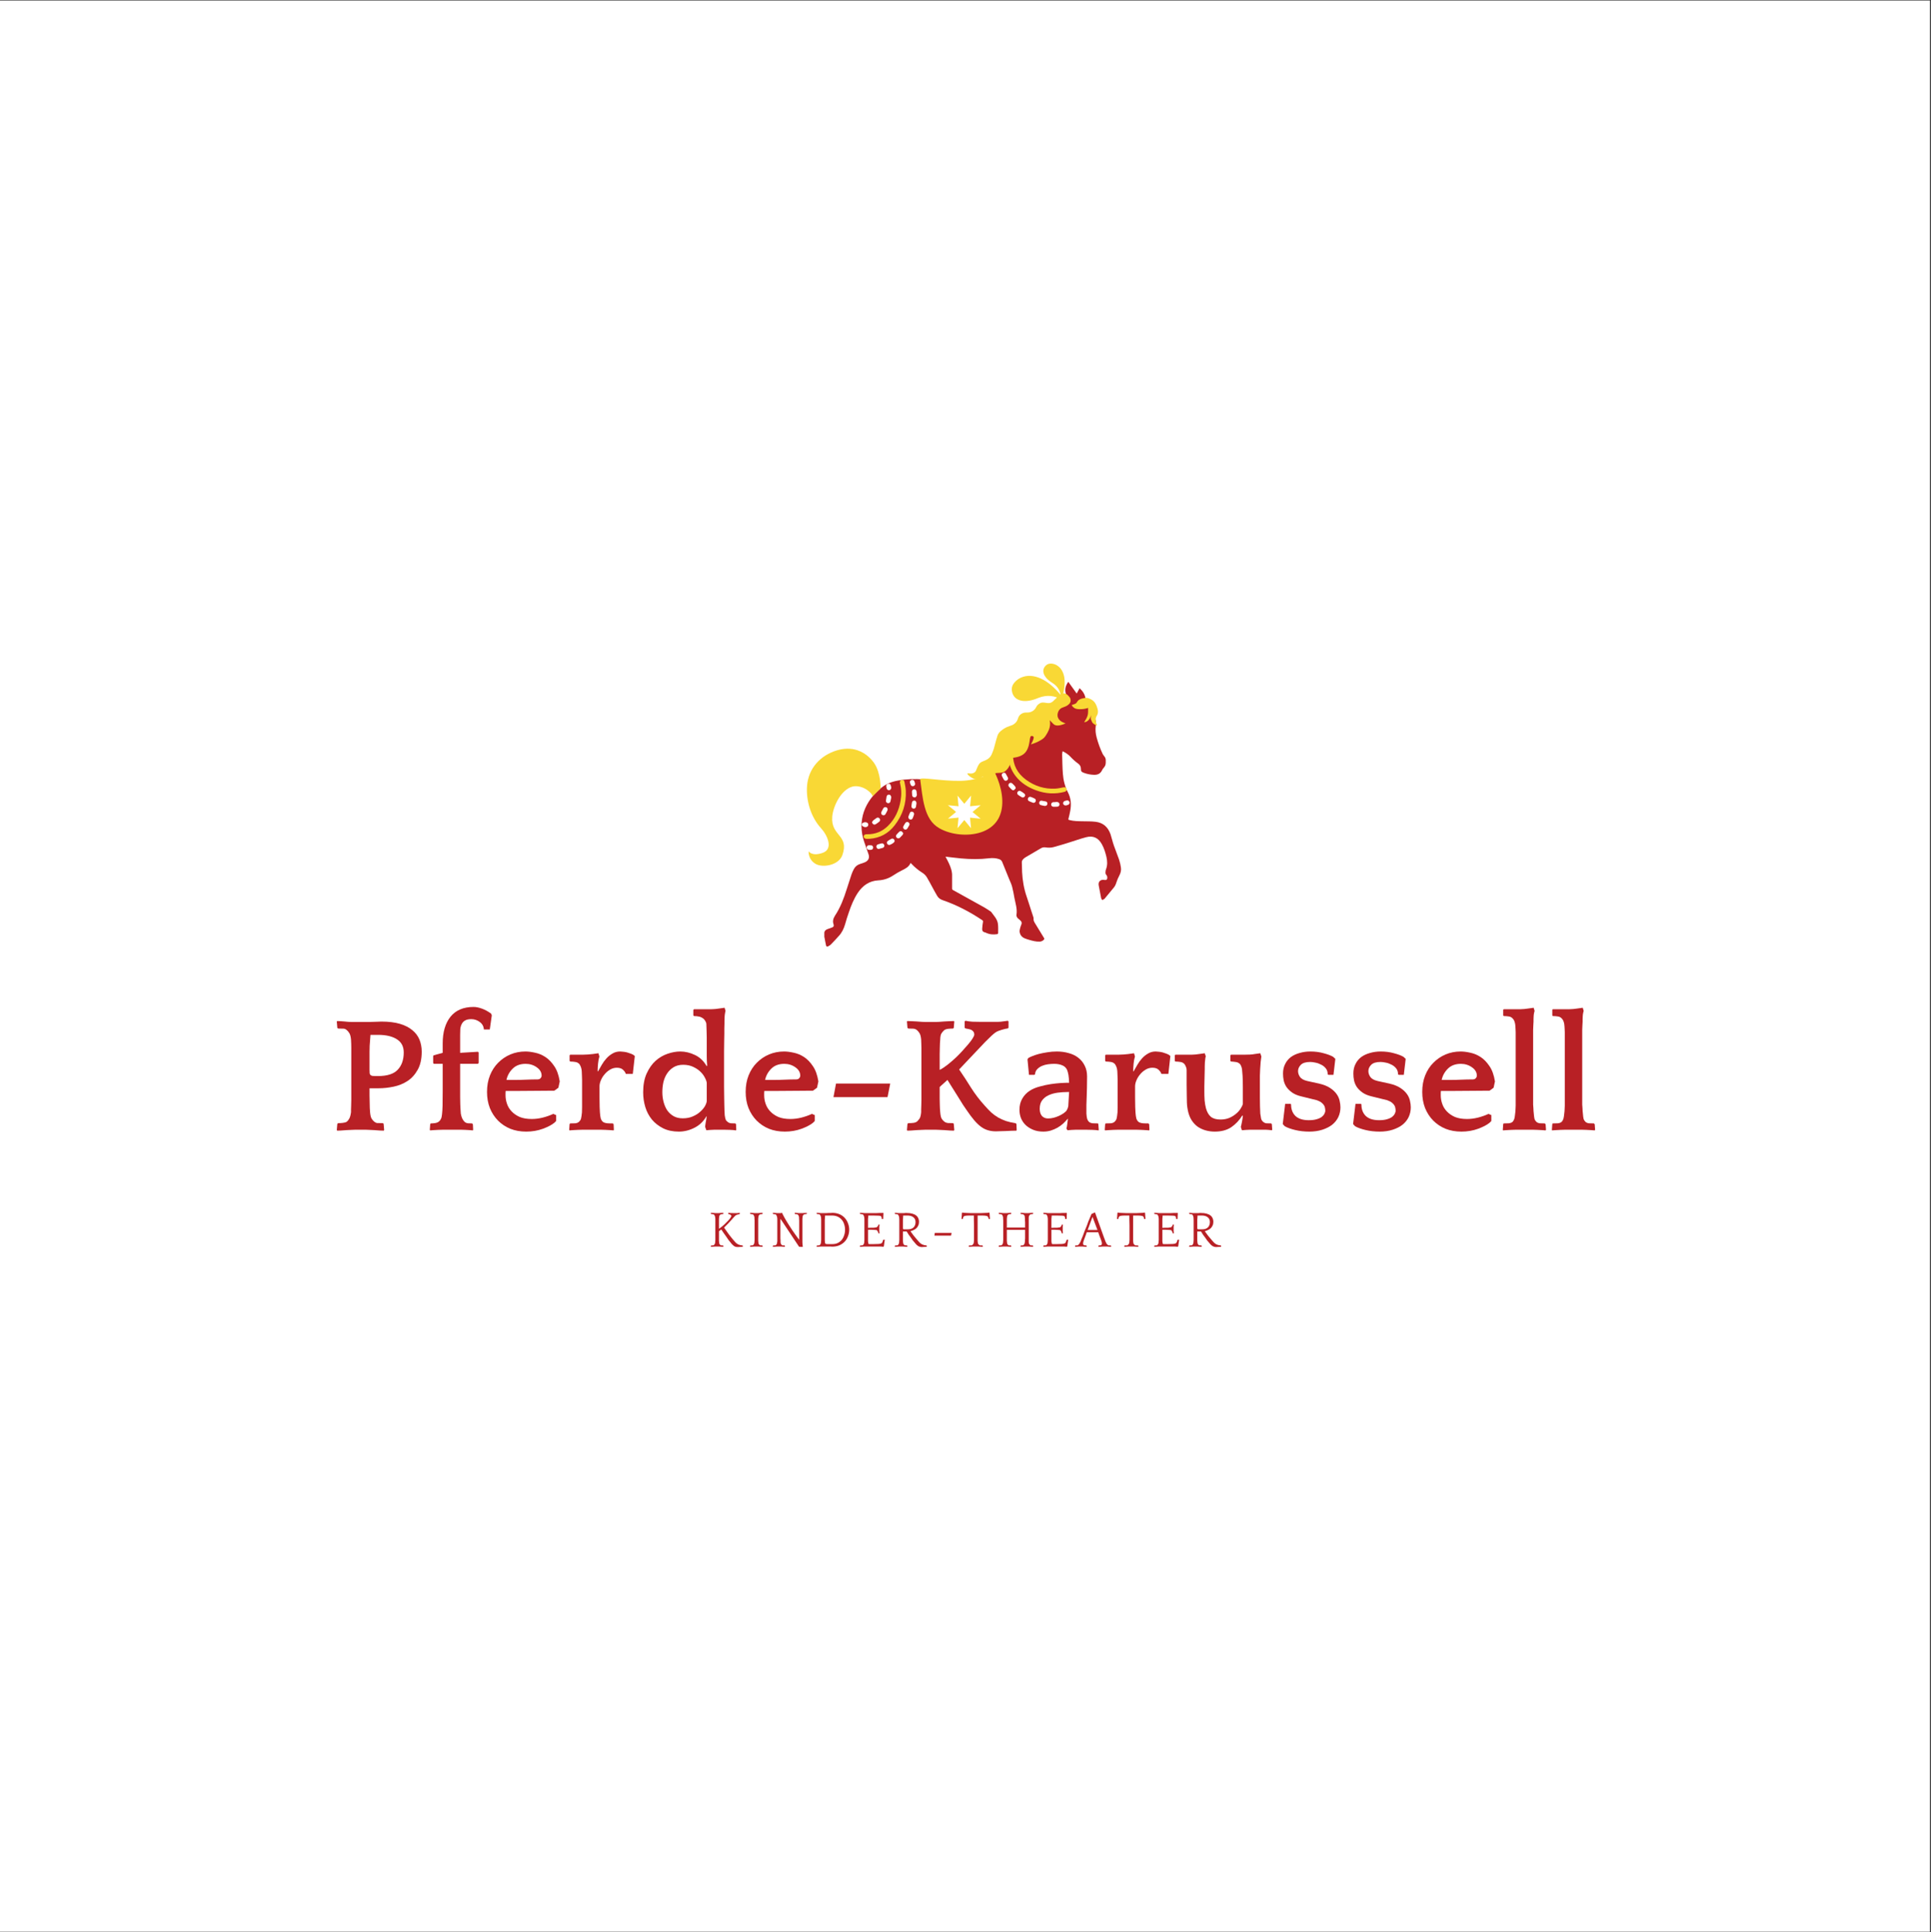 <?xml version="1.0" encoding="iso-8859-1"?>
<svg height="225pt" version="1.2" viewBox="0 0 224.88 225" width="224.88pt" xmlns="http://www.w3.org/2000/svg" xmlns:xlink="http://www.w3.org/1999/xlink">
	
	
	

	
	
	<rect x="0" y="0" width="224.88" height="225" fill="#333333" stroke="none"/>
	
	
	

	
	
	<defs>
		
		
		

		
		
		<g>
			
			
			

			
			
			<symbol id="glyph0-0" overflow="visible">
				
				
				

				
				
				<path animation_id="0" d="M 0.859 -4.656 C 0.859 -4.875 0.898 -5.086 0.984 -5.297 C 1.066 -5.504 1.188 -5.688 1.344 -5.844 C 1.5 -6 1.676 -6.125 1.875 -6.219 C 2.082 -6.32 2.305 -6.375 2.547 -6.375 C 2.766 -6.375 2.973 -6.32 3.172 -6.219 C 3.379 -6.125 3.562 -6 3.719 -5.844 C 3.875 -5.688 4 -5.504 4.094 -5.297 C 4.188 -5.086 4.234 -4.875 4.234 -4.656 C 4.234 -4.176 4.062 -3.781 3.719 -3.469 C 3.375 -3.156 2.984 -3 2.547 -3 C 2.066 -3 1.664 -3.156 1.344 -3.469 C 1.02 -3.781 0.859 -4.176 0.859 -4.656 Z M 0.859 -4.656 " style="stroke:none;"/>
				
				
				

			
			
			</symbol>
			
			
			

			
			
			<symbol id="glyph0-1" overflow="visible">
				
				
				

				
				
				<path animation_id="1" d="M 6.234 0.109 C 6.148 0.109 6.004 0.102 5.797 0.094 C 5.586 0.082 5.375 0.066 5.156 0.047 C 4.938 0.035 4.723 0.023 4.516 0.016 C 4.316 0.004 4.176 0 4.094 0 L 2.953 0 C 2.867 0 2.723 0.004 2.516 0.016 C 2.305 0.023 2.094 0.035 1.875 0.047 C 1.656 0.066 1.441 0.082 1.234 0.094 C 1.035 0.102 0.895 0.109 0.812 0.109 L 0.766 0.031 L 0.828 -0.688 L 0.922 -0.766 C 1.078 -0.766 1.254 -0.773 1.453 -0.797 C 1.66 -0.816 1.82 -0.863 1.938 -0.938 C 2.039 -1.02 2.133 -1.141 2.219 -1.297 C 2.312 -1.461 2.379 -1.711 2.422 -2.047 C 2.422 -2.141 2.422 -2.242 2.422 -2.359 C 2.43 -2.484 2.438 -2.633 2.438 -2.812 C 2.445 -3 2.453 -3.219 2.453 -3.469 C 2.453 -3.727 2.453 -4.051 2.453 -4.438 L 2.453 -8.656 C 2.453 -8.906 2.453 -9.191 2.453 -9.516 C 2.453 -9.848 2.441 -10.176 2.422 -10.5 C 2.391 -10.832 2.328 -11.078 2.234 -11.234 C 2.141 -11.391 2.039 -11.508 1.938 -11.594 C 1.82 -11.695 1.703 -11.754 1.578 -11.766 C 1.461 -11.773 1.242 -11.781 0.922 -11.781 L 0.828 -11.859 L 0.766 -12.594 L 0.812 -12.656 C 0.895 -12.656 1.008 -12.648 1.156 -12.641 C 1.301 -12.629 1.453 -12.617 1.609 -12.609 C 1.773 -12.598 1.941 -12.582 2.109 -12.562 C 2.273 -12.551 2.43 -12.547 2.578 -12.547 L 4.031 -12.547 C 4.164 -12.547 4.32 -12.547 4.5 -12.547 C 4.688 -12.555 4.867 -12.562 5.047 -12.562 C 5.234 -12.562 5.406 -12.566 5.562 -12.578 C 5.719 -12.586 5.848 -12.594 5.953 -12.594 C 6.805 -12.594 7.531 -12.504 8.125 -12.328 C 8.719 -12.148 9.195 -11.906 9.562 -11.594 C 9.938 -11.289 10.211 -10.926 10.391 -10.5 C 10.566 -10.07 10.656 -9.602 10.656 -9.094 C 10.656 -8.238 10.5 -7.535 10.188 -6.984 C 9.883 -6.43 9.488 -5.992 9 -5.672 C 8.52 -5.359 7.984 -5.141 7.391 -5.016 C 6.797 -4.891 6.219 -4.828 5.656 -4.828 L 4.578 -4.828 C 4.578 -4.578 4.578 -4.312 4.578 -4.031 C 4.578 -3.75 4.582 -3.477 4.594 -3.219 C 4.602 -2.957 4.609 -2.723 4.609 -2.516 C 4.617 -2.305 4.629 -2.148 4.641 -2.047 C 4.672 -1.68 4.734 -1.426 4.828 -1.281 C 4.93 -1.133 5.023 -1.023 5.109 -0.953 C 5.223 -0.859 5.336 -0.801 5.453 -0.781 C 5.578 -0.77 5.805 -0.766 6.141 -0.766 L 6.219 -0.688 L 6.281 0.031 Z M 5.562 -6.25 C 6.633 -6.25 7.398 -6.492 7.859 -6.984 C 8.328 -7.473 8.562 -8.145 8.562 -9 C 8.562 -9.688 8.297 -10.195 7.766 -10.531 C 7.234 -10.875 6.504 -11.047 5.578 -11.047 L 4.688 -11.047 C 4.645 -10.484 4.613 -10.062 4.594 -9.781 C 4.582 -9.508 4.578 -9.27 4.578 -9.062 L 4.578 -6.969 C 4.578 -6.801 4.582 -6.664 4.594 -6.562 C 4.613 -6.469 4.648 -6.398 4.703 -6.359 C 4.754 -6.316 4.828 -6.285 4.922 -6.266 C 5.016 -6.254 5.145 -6.25 5.312 -6.25 Z M 5.562 -6.25 " style="stroke:none;"/>
				
				
				

			
			
			</symbol>
			
			
			

			
			
			<symbol id="glyph0-2" overflow="visible">
				
				
				

				
				
				<path animation_id="2" d="M 6.047 -7.672 L 3.984 -7.672 L 3.984 -4.953 C 3.984 -4.461 3.984 -4.055 3.984 -3.734 C 3.984 -3.422 3.988 -3.148 4 -2.922 C 4.008 -2.703 4.02 -2.508 4.031 -2.344 C 4.039 -2.188 4.051 -2.031 4.062 -1.875 C 4.094 -1.688 4.145 -1.504 4.219 -1.328 C 4.301 -1.16 4.391 -1.031 4.484 -0.938 C 4.586 -0.832 4.734 -0.77 4.922 -0.75 C 5.109 -0.738 5.258 -0.734 5.375 -0.734 L 5.469 -0.641 L 5.5 0 L 5.469 0.078 C 5.395 0.078 5.273 0.066 5.109 0.047 C 4.941 0.035 4.766 0.023 4.578 0.016 C 4.398 0.016 4.227 0.008 4.062 0 C 3.895 0 3.773 0 3.703 0 L 2.469 0 C 2.383 0 2.25 0 2.062 0 C 1.875 0.008 1.676 0.016 1.469 0.016 C 1.27 0.023 1.078 0.035 0.891 0.047 C 0.703 0.066 0.566 0.078 0.484 0.078 L 0.453 0 L 0.5 -0.656 L 0.562 -0.734 C 0.75 -0.734 0.93 -0.75 1.109 -0.781 C 1.285 -0.812 1.43 -0.879 1.547 -0.984 C 1.629 -1.055 1.695 -1.148 1.75 -1.266 C 1.812 -1.379 1.852 -1.555 1.875 -1.797 C 1.906 -2.047 1.926 -2.379 1.938 -2.797 C 1.945 -3.223 1.953 -3.785 1.953 -4.484 L 1.953 -7.672 L 0.922 -7.672 L 0.844 -7.766 L 0.844 -8.594 L 0.922 -8.672 L 1.953 -8.953 L 1.953 -10.047 C 1.953 -11.359 2.254 -12.395 2.859 -13.156 C 3.473 -13.914 4.367 -14.297 5.547 -14.297 C 5.836 -14.297 6.156 -14.234 6.5 -14.109 C 6.844 -13.992 7.203 -13.801 7.578 -13.531 L 7.672 -13.328 L 7.438 -11.672 L 6.75 -11.672 C 6.727 -12.035 6.566 -12.328 6.266 -12.547 C 5.973 -12.766 5.645 -12.875 5.281 -12.875 C 4.957 -12.875 4.707 -12.816 4.531 -12.703 C 4.363 -12.598 4.238 -12.457 4.156 -12.281 C 4.07 -12.113 4.02 -11.914 4 -11.688 C 3.988 -11.457 3.984 -11.227 3.984 -11 L 3.984 -8.953 L 6.047 -9.078 L 6.141 -9 L 6.141 -7.766 Z M 6.047 -7.672 " style="stroke:none;"/>
				
				
				

			
			
			</symbol>
			
			
			

			
			
			<symbol id="glyph0-3" overflow="visible">
				
				
				

				
				
				<path animation_id="3" d="M 9 -4.891 L 8.531 -4.547 C 7.844 -4.547 7.16 -4.539 6.484 -4.531 C 5.816 -4.52 5.133 -4.516 4.438 -4.516 L 2.859 -4.516 C 2.848 -4.422 2.844 -4.332 2.844 -4.25 C 2.844 -4.164 2.844 -4.086 2.844 -4.016 C 2.844 -3.68 2.898 -3.348 3.016 -3.016 C 3.129 -2.68 3.312 -2.383 3.562 -2.125 C 3.812 -1.863 4.125 -1.648 4.5 -1.484 C 4.883 -1.328 5.352 -1.25 5.906 -1.25 C 6.301 -1.25 6.719 -1.301 7.156 -1.406 C 7.602 -1.52 8.02 -1.664 8.406 -1.844 L 8.734 -1.703 L 8.734 -1.016 L 8.531 -0.812 C 8.227 -0.562 7.781 -0.328 7.188 -0.109 C 6.594 0.109 5.945 0.219 5.25 0.219 C 4.57 0.219 3.957 0.109 3.406 -0.109 C 2.852 -0.336 2.375 -0.656 1.969 -1.062 C 1.562 -1.477 1.242 -1.969 1.016 -2.531 C 0.797 -3.094 0.688 -3.719 0.688 -4.406 C 0.688 -5.113 0.801 -5.754 1.031 -6.328 C 1.258 -6.898 1.578 -7.391 1.984 -7.797 C 2.391 -8.211 2.863 -8.535 3.406 -8.766 C 3.945 -8.992 4.531 -9.109 5.156 -9.109 C 5.488 -9.109 5.863 -9.062 6.281 -8.969 C 6.695 -8.883 7.098 -8.719 7.484 -8.469 C 7.867 -8.219 8.211 -7.863 8.516 -7.406 C 8.828 -6.957 9.039 -6.363 9.156 -5.625 Z M 5.188 -7.672 C 4.551 -7.672 4.047 -7.484 3.672 -7.109 C 3.297 -6.734 3.055 -6.297 2.953 -5.797 L 3.922 -5.797 C 4.359 -5.797 4.797 -5.805 5.234 -5.828 C 5.672 -5.848 6.113 -5.859 6.562 -5.859 C 6.727 -5.859 6.848 -5.906 6.922 -6 C 7.004 -6.094 7.047 -6.191 7.047 -6.297 C 7.047 -6.68 6.859 -7.004 6.484 -7.266 C 6.109 -7.535 5.676 -7.672 5.188 -7.672 Z M 5.188 -7.672 " style="stroke:none;"/>
				
				
				

			
			
			</symbol>
			
			
			

			
			
			<symbol id="glyph0-4" overflow="visible">
				
				
				

				
				
				<path animation_id="4" d="M 3.891 -6.797 C 4.023 -7.035 4.172 -7.289 4.328 -7.562 C 4.484 -7.832 4.664 -8.082 4.875 -8.312 C 5.082 -8.539 5.316 -8.727 5.578 -8.875 C 5.836 -9.031 6.133 -9.109 6.469 -9.109 C 6.57 -9.109 6.695 -9.098 6.844 -9.078 C 6.988 -9.066 7.133 -9.039 7.281 -9 C 7.426 -8.957 7.566 -8.91 7.703 -8.859 C 7.848 -8.805 7.961 -8.75 8.047 -8.688 L 8.172 -8.578 L 7.938 -6.5 L 7.125 -6.5 C 7.082 -6.656 6.977 -6.812 6.812 -6.969 C 6.656 -7.133 6.41 -7.219 6.078 -7.219 C 5.785 -7.219 5.516 -7.141 5.266 -6.984 C 5.023 -6.836 4.816 -6.656 4.641 -6.438 C 4.461 -6.227 4.32 -6 4.219 -5.75 C 4.113 -5.5 4.062 -5.27 4.062 -5.062 L 4.062 -3.734 C 4.062 -3.254 4.066 -2.891 4.078 -2.641 C 4.086 -2.398 4.098 -2.191 4.109 -2.016 C 4.129 -1.734 4.16 -1.504 4.203 -1.328 C 4.254 -1.16 4.332 -1.031 4.438 -0.938 C 4.488 -0.883 4.566 -0.844 4.672 -0.812 C 4.773 -0.781 4.883 -0.758 5 -0.75 C 5.125 -0.738 5.238 -0.734 5.344 -0.734 C 5.445 -0.734 5.535 -0.734 5.609 -0.734 L 5.703 -0.641 L 5.734 0 L 5.703 0.078 C 5.617 0.078 5.488 0.066 5.312 0.047 C 5.133 0.035 4.941 0.023 4.734 0.016 C 4.535 0.016 4.344 0.008 4.156 0 C 3.977 0 3.852 0 3.781 0 L 2.547 0 C 2.461 0 2.328 0 2.141 0 C 1.953 0.008 1.754 0.016 1.547 0.016 C 1.348 0.023 1.156 0.035 0.969 0.047 C 0.781 0.066 0.645 0.078 0.562 0.078 L 0.531 0 L 0.578 -0.656 L 0.641 -0.734 C 0.848 -0.734 1.047 -0.738 1.234 -0.75 C 1.43 -0.77 1.582 -0.832 1.688 -0.938 C 1.789 -1.031 1.863 -1.145 1.906 -1.281 C 1.945 -1.426 1.984 -1.672 2.016 -2.016 C 2.023 -2.172 2.031 -2.375 2.031 -2.625 C 2.031 -2.883 2.031 -3.242 2.031 -3.703 L 2.031 -5.109 C 2.031 -5.367 2.031 -5.594 2.031 -5.781 C 2.031 -5.969 2.023 -6.129 2.016 -6.266 C 2.016 -6.41 2.008 -6.539 2 -6.656 C 2 -6.77 1.988 -6.891 1.969 -7.016 C 1.945 -7.148 1.91 -7.273 1.859 -7.391 C 1.805 -7.504 1.766 -7.582 1.734 -7.625 C 1.598 -7.781 1.43 -7.867 1.234 -7.891 C 1.047 -7.922 0.852 -7.938 0.656 -7.938 L 0.578 -8.016 L 0.578 -8.672 L 0.656 -8.734 L 1 -8.734 C 1.281 -8.734 1.645 -8.734 2.094 -8.734 C 2.539 -8.742 2.93 -8.77 3.266 -8.812 L 3.938 -8.906 L 4.047 -8.531 C 3.973 -8.289 3.922 -8.016 3.891 -7.703 C 3.859 -7.398 3.844 -7.102 3.844 -6.812 Z M 3.891 -6.797 " style="stroke:none;"/>
				
				
				

			
			
			</symbol>
			
			
			

			
			
			<symbol id="glyph0-5" overflow="visible">
				
				
				

				
				
				<path animation_id="5" d="M 7.922 -0.328 C 7.922 -0.41 7.941 -0.578 7.984 -0.828 C 8.035 -1.078 8.07 -1.301 8.094 -1.5 L 8.078 -1.578 C 7.742 -0.984 7.281 -0.535 6.688 -0.234 C 6.102 0.066 5.492 0.219 4.859 0.219 C 4.148 0.219 3.535 0.086 3.016 -0.172 C 2.504 -0.43 2.07 -0.77 1.719 -1.188 C 1.375 -1.613 1.117 -2.098 0.953 -2.641 C 0.785 -3.191 0.703 -3.766 0.703 -4.359 C 0.703 -5.211 0.836 -5.941 1.109 -6.547 C 1.391 -7.16 1.738 -7.656 2.156 -8.031 C 2.582 -8.406 3.047 -8.676 3.547 -8.844 C 4.055 -9.02 4.551 -9.109 5.031 -9.109 C 5.602 -9.109 6.172 -8.973 6.734 -8.703 C 7.297 -8.441 7.754 -8.004 8.109 -7.391 L 8.156 -7.469 C 8.125 -7.832 8.109 -8.207 8.109 -8.594 C 8.109 -8.988 8.109 -9.375 8.109 -9.75 C 8.109 -10.145 8.109 -10.473 8.109 -10.734 C 8.109 -10.992 8.102 -11.211 8.094 -11.391 C 8.094 -11.578 8.086 -11.738 8.078 -11.875 C 8.078 -12.02 8.07 -12.164 8.062 -12.312 C 8.051 -12.445 8.004 -12.57 7.922 -12.688 C 7.848 -12.801 7.789 -12.875 7.75 -12.906 C 7.57 -13.051 7.395 -13.141 7.219 -13.172 C 7.051 -13.211 6.852 -13.234 6.625 -13.234 L 6.547 -13.312 L 6.547 -13.953 L 6.625 -14.031 L 7.719 -14.031 C 8.008 -14.031 8.316 -14.031 8.641 -14.031 C 8.973 -14.039 9.266 -14.066 9.516 -14.109 L 10.188 -14.203 L 10.297 -13.828 C 10.273 -13.773 10.254 -13.68 10.234 -13.547 C 10.211 -13.422 10.195 -13.281 10.188 -13.125 C 10.188 -12.969 10.18 -12.816 10.172 -12.672 C 10.172 -12.535 10.172 -12.43 10.172 -12.359 C 10.172 -12.16 10.164 -11.973 10.156 -11.797 C 10.156 -11.629 10.156 -11.43 10.156 -11.203 C 10.156 -10.984 10.148 -10.711 10.141 -10.391 C 10.129 -10.066 10.125 -9.648 10.125 -9.141 L 10.125 -4.953 C 10.125 -4.41 10.129 -3.977 10.141 -3.656 C 10.148 -3.332 10.156 -3.062 10.156 -2.844 C 10.164 -2.625 10.172 -2.43 10.172 -2.266 C 10.18 -2.109 10.191 -1.914 10.203 -1.688 C 10.234 -1.457 10.27 -1.289 10.312 -1.188 C 10.352 -1.082 10.422 -1 10.516 -0.938 C 10.617 -0.832 10.758 -0.77 10.938 -0.75 C 11.113 -0.738 11.281 -0.734 11.438 -0.734 L 11.516 -0.656 L 11.547 0 L 11.516 0.078 C 11.297 0.047 11.055 0.023 10.797 0.016 C 10.547 0.004 10.305 0 10.078 0 C 9.734 0 9.383 0 9.031 0 C 8.688 0.008 8.363 0.031 8.062 0.062 Z M 2.938 -4.375 C 2.938 -3.988 2.984 -3.613 3.078 -3.25 C 3.172 -2.883 3.312 -2.555 3.5 -2.266 C 3.695 -1.984 3.945 -1.754 4.25 -1.578 C 4.551 -1.41 4.906 -1.328 5.312 -1.328 C 5.75 -1.328 6.133 -1.398 6.469 -1.547 C 6.812 -1.691 7.098 -1.867 7.328 -2.078 C 7.566 -2.285 7.754 -2.504 7.891 -2.734 C 8.023 -2.973 8.098 -3.176 8.109 -3.344 L 8.109 -5.469 C 8.086 -5.633 8.016 -5.832 7.891 -6.062 C 7.773 -6.301 7.602 -6.531 7.375 -6.75 C 7.156 -6.969 6.879 -7.156 6.547 -7.312 C 6.211 -7.477 5.816 -7.562 5.359 -7.562 C 4.93 -7.562 4.562 -7.469 4.25 -7.281 C 3.945 -7.094 3.695 -6.852 3.5 -6.562 C 3.301 -6.27 3.156 -5.93 3.062 -5.547 C 2.977 -5.16 2.938 -4.77 2.938 -4.375 Z M 2.938 -4.375 " style="stroke:none;"/>
				
				
				

			
			
			</symbol>
			
			
			

			
			
			<symbol id="glyph0-6" overflow="visible">
				
				
				

				
				
				<path animation_id="6" d="M 7.797 -5.375 L 7.484 -3.797 L 1.188 -3.797 L 1.484 -5.375 Z M 7.797 -5.375 " style="stroke:none;"/>
				
				
				

			
			
			</symbol>
			
			
			

			
			
			<symbol id="glyph0-7" overflow="visible">
				
				
				

				
				
				<path animation_id="7" d="M 11.125 -11.359 C 11.008 -11.285 10.836 -11.145 10.609 -10.938 C 10.391 -10.727 10.145 -10.488 9.875 -10.219 C 9.613 -9.945 9.332 -9.648 9.031 -9.328 C 8.727 -9.004 8.438 -8.695 8.156 -8.406 L 6.844 -7.016 C 7.332 -6.305 7.801 -5.586 8.25 -4.859 C 8.707 -4.141 9.238 -3.445 9.844 -2.781 C 10.102 -2.488 10.352 -2.227 10.594 -2 C 10.844 -1.781 11.109 -1.586 11.391 -1.422 C 11.672 -1.266 11.973 -1.129 12.297 -1.016 C 12.617 -0.91 12.984 -0.828 13.391 -0.766 L 13.516 -0.688 L 13.547 0.031 L 13.516 0.109 C 13.316 0.109 13.109 0.113 12.891 0.125 C 12.672 0.133 12.445 0.145 12.219 0.156 C 12 0.164 11.797 0.172 11.609 0.172 C 11.422 0.18 11.258 0.188 11.125 0.188 C 10.789 0.188 10.484 0.145 10.203 0.062 C 9.922 -0.02 9.648 -0.156 9.391 -0.344 C 9.129 -0.539 8.863 -0.797 8.594 -1.109 C 8.32 -1.43 8.031 -1.82 7.719 -2.281 C 7.633 -2.395 7.5 -2.594 7.312 -2.875 C 7.133 -3.164 6.938 -3.484 6.719 -3.828 C 6.5 -4.18 6.281 -4.531 6.062 -4.875 C 5.844 -5.227 5.648 -5.535 5.484 -5.797 C 5.328 -5.648 5.172 -5.508 5.016 -5.375 C 4.867 -5.25 4.723 -5.113 4.578 -4.969 L 4.578 -4.812 C 4.578 -4.281 4.578 -3.867 4.578 -3.578 C 4.578 -3.285 4.582 -3.051 4.594 -2.875 C 4.602 -2.707 4.609 -2.566 4.609 -2.453 C 4.617 -2.348 4.629 -2.211 4.641 -2.047 C 4.672 -1.68 4.727 -1.426 4.812 -1.281 C 4.906 -1.145 5.004 -1.035 5.109 -0.953 C 5.223 -0.859 5.367 -0.801 5.547 -0.781 C 5.734 -0.77 5.93 -0.766 6.141 -0.766 L 6.219 -0.688 L 6.281 0.031 L 6.234 0.109 C 6.148 0.109 6.004 0.102 5.797 0.094 C 5.586 0.082 5.375 0.066 5.156 0.047 C 4.938 0.035 4.723 0.023 4.516 0.016 C 4.316 0.004 4.176 0 4.094 0 L 2.953 0 C 2.867 0 2.723 0.004 2.516 0.016 C 2.305 0.023 2.094 0.035 1.875 0.047 C 1.656 0.066 1.441 0.082 1.234 0.094 C 1.035 0.102 0.895 0.109 0.812 0.109 L 0.766 0.031 L 0.828 -0.688 L 0.922 -0.766 C 1.129 -0.766 1.32 -0.773 1.5 -0.797 C 1.676 -0.816 1.82 -0.867 1.938 -0.953 C 2.039 -1.047 2.141 -1.16 2.234 -1.297 C 2.328 -1.441 2.391 -1.691 2.422 -2.047 C 2.422 -2.141 2.422 -2.242 2.422 -2.359 C 2.43 -2.484 2.438 -2.633 2.438 -2.812 C 2.445 -3 2.453 -3.219 2.453 -3.469 C 2.453 -3.727 2.453 -4.051 2.453 -4.438 L 2.453 -7.562 C 2.453 -8.008 2.453 -8.383 2.453 -8.688 C 2.453 -9 2.453 -9.266 2.453 -9.484 C 2.453 -9.703 2.445 -9.883 2.438 -10.031 C 2.438 -10.188 2.43 -10.344 2.422 -10.5 C 2.391 -10.844 2.328 -11.086 2.234 -11.234 C 2.141 -11.391 2.039 -11.508 1.938 -11.594 C 1.82 -11.695 1.676 -11.754 1.5 -11.766 C 1.32 -11.773 1.129 -11.781 0.922 -11.781 L 0.828 -11.859 L 0.766 -12.594 L 0.812 -12.656 C 0.895 -12.656 1.035 -12.648 1.234 -12.641 C 1.441 -12.629 1.656 -12.617 1.875 -12.609 C 2.094 -12.598 2.305 -12.582 2.516 -12.562 C 2.723 -12.551 2.867 -12.547 2.953 -12.547 L 4.094 -12.547 C 4.176 -12.547 4.316 -12.551 4.516 -12.562 C 4.723 -12.582 4.938 -12.598 5.156 -12.609 C 5.375 -12.617 5.586 -12.629 5.797 -12.641 C 6.004 -12.648 6.148 -12.656 6.234 -12.656 L 6.281 -12.594 L 6.219 -11.859 L 6.141 -11.781 C 5.961 -11.781 5.773 -11.77 5.578 -11.75 C 5.379 -11.727 5.223 -11.676 5.109 -11.594 C 5.004 -11.5 4.898 -11.379 4.797 -11.234 C 4.703 -11.098 4.648 -10.852 4.641 -10.5 C 4.629 -10.344 4.617 -10.191 4.609 -10.047 C 4.609 -9.898 4.602 -9.727 4.594 -9.531 C 4.582 -9.332 4.578 -9.098 4.578 -8.828 C 4.578 -8.566 4.578 -8.254 4.578 -7.891 L 4.578 -6.969 C 4.836 -7.094 5.133 -7.285 5.469 -7.547 C 5.801 -7.805 6.133 -8.094 6.469 -8.406 C 6.707 -8.633 6.953 -8.883 7.203 -9.156 C 7.461 -9.438 7.695 -9.703 7.906 -9.953 C 8.125 -10.211 8.297 -10.441 8.422 -10.641 C 8.547 -10.848 8.609 -10.992 8.609 -11.078 C 8.609 -11.211 8.578 -11.32 8.516 -11.406 C 8.461 -11.488 8.391 -11.555 8.297 -11.609 C 8.203 -11.66 8.086 -11.695 7.953 -11.719 C 7.828 -11.75 7.703 -11.773 7.578 -11.797 L 7.484 -11.875 L 7.484 -12.609 L 7.578 -12.688 C 7.836 -12.633 8.109 -12.598 8.391 -12.578 C 8.68 -12.566 8.973 -12.562 9.266 -12.562 L 10.969 -12.562 C 11.125 -12.562 11.254 -12.562 11.359 -12.562 C 11.473 -12.562 11.582 -12.566 11.688 -12.578 C 11.801 -12.598 11.922 -12.613 12.047 -12.625 C 12.172 -12.633 12.328 -12.656 12.516 -12.688 L 12.594 -12.609 L 12.594 -11.875 L 12.516 -11.797 C 12.328 -11.773 12.098 -11.723 11.828 -11.641 C 11.555 -11.566 11.32 -11.473 11.125 -11.359 Z M 11.125 -11.359 " style="stroke:none;"/>
				
				
				

			
			
			</symbol>
			
			
			

			
			
			<symbol id="glyph0-8" overflow="visible">
				
				
				

				
				
				<path animation_id="8" d="M 5.984 -0.141 C 6.023 -0.254 6.055 -0.414 6.078 -0.625 C 6.098 -0.844 6.125 -1.047 6.156 -1.234 L 6.141 -1.281 C 5.984 -1.094 5.805 -0.906 5.609 -0.719 C 5.41 -0.539 5.188 -0.379 4.938 -0.234 C 4.695 -0.098 4.441 0.008 4.172 0.094 C 3.898 0.176 3.609 0.219 3.297 0.219 C 2.836 0.219 2.438 0.145 2.094 0 C 1.75 -0.145 1.457 -0.332 1.219 -0.562 C 0.988 -0.789 0.812 -1.055 0.688 -1.359 C 0.57 -1.672 0.516 -1.992 0.516 -2.328 C 0.516 -2.816 0.625 -3.25 0.844 -3.625 C 1.062 -4 1.348 -4.301 1.703 -4.531 C 2.035 -4.75 2.426 -4.914 2.875 -5.031 C 3.32 -5.156 3.754 -5.25 4.172 -5.312 C 4.598 -5.375 4.984 -5.414 5.328 -5.438 C 5.68 -5.457 5.914 -5.469 6.031 -5.469 L 6.297 -5.469 C 6.285 -5.863 6.258 -6.172 6.219 -6.391 C 6.176 -6.617 6.125 -6.812 6.062 -6.969 C 5.945 -7.219 5.758 -7.395 5.5 -7.5 C 5.238 -7.613 4.926 -7.672 4.562 -7.672 C 4.344 -7.672 4.109 -7.656 3.859 -7.625 C 3.609 -7.594 3.375 -7.531 3.156 -7.438 C 2.945 -7.352 2.758 -7.227 2.594 -7.062 C 2.438 -6.906 2.348 -6.703 2.328 -6.453 L 2.25 -6.391 L 1.625 -6.391 L 1.453 -8.188 L 1.516 -8.312 C 1.586 -8.383 1.734 -8.461 1.953 -8.547 C 2.172 -8.641 2.43 -8.727 2.734 -8.812 C 3.047 -8.895 3.383 -8.961 3.75 -9.016 C 4.113 -9.078 4.484 -9.109 4.859 -9.109 C 5.359 -9.109 5.82 -9.047 6.25 -8.922 C 6.688 -8.805 7.062 -8.625 7.375 -8.375 C 7.688 -8.133 7.93 -7.832 8.109 -7.469 C 8.297 -7.102 8.391 -6.68 8.391 -6.203 C 8.391 -5.672 8.383 -5.219 8.375 -4.844 C 8.363 -4.477 8.352 -4.133 8.344 -3.812 C 8.332 -3.5 8.32 -3.191 8.312 -2.891 C 8.312 -2.586 8.312 -2.25 8.312 -1.875 C 8.332 -1.582 8.363 -1.375 8.406 -1.25 C 8.445 -1.125 8.508 -1.02 8.594 -0.938 C 8.695 -0.832 8.852 -0.77 9.062 -0.75 C 9.27 -0.738 9.469 -0.734 9.656 -0.734 L 9.703 -0.656 L 9.75 0 L 9.734 0.078 C 9.516 0.047 9.266 0.023 8.984 0.016 C 8.703 0.004 8.438 0 8.188 0 C 7.832 0 7.473 0 7.109 0 C 6.754 0.008 6.422 0.031 6.109 0.062 Z M 5.984 -2.203 C 6.023 -2.266 6.066 -2.344 6.109 -2.438 C 6.148 -2.531 6.18 -2.641 6.203 -2.766 L 6.297 -4.391 L 6.125 -4.391 C 5.727 -4.391 5.336 -4.363 4.953 -4.312 C 4.566 -4.258 4.219 -4.16 3.906 -4.016 C 3.602 -3.879 3.352 -3.68 3.156 -3.422 C 2.969 -3.172 2.875 -2.844 2.875 -2.438 C 2.875 -2.094 2.957 -1.816 3.125 -1.609 C 3.301 -1.41 3.539 -1.312 3.844 -1.312 C 4.051 -1.312 4.266 -1.336 4.484 -1.391 C 4.711 -1.453 4.922 -1.523 5.109 -1.609 C 5.305 -1.703 5.484 -1.801 5.641 -1.906 C 5.797 -2.02 5.91 -2.117 5.984 -2.203 Z M 5.984 -2.203 " style="stroke:none;"/>
				
				
				

			
			
			</symbol>
			
			
			

			
			
			<symbol id="glyph0-9" overflow="visible">
				
				
				

				
				
				<path animation_id="9" d="M 8.109 -1.656 C 7.766 -1.102 7.336 -0.648 6.828 -0.297 C 6.316 0.047 5.672 0.219 4.891 0.219 C 4.535 0.219 4.188 0.172 3.844 0.078 C 3.508 -0.016 3.203 -0.156 2.922 -0.344 C 2.648 -0.539 2.41 -0.797 2.203 -1.109 C 2.004 -1.422 1.859 -1.801 1.766 -2.25 C 1.742 -2.363 1.723 -2.488 1.703 -2.625 C 1.68 -2.77 1.664 -2.953 1.656 -3.172 C 1.656 -3.398 1.648 -3.676 1.641 -4 C 1.629 -4.32 1.625 -4.727 1.625 -5.219 L 1.625 -6.953 C 1.625 -7.086 1.594 -7.223 1.531 -7.359 C 1.469 -7.504 1.414 -7.598 1.375 -7.641 C 1.25 -7.785 1.086 -7.867 0.891 -7.891 C 0.703 -7.922 0.508 -7.938 0.312 -7.938 L 0.25 -8.016 L 0.25 -8.672 L 0.312 -8.734 L 1.25 -8.734 C 1.539 -8.734 1.852 -8.734 2.188 -8.734 C 2.52 -8.742 2.812 -8.77 3.062 -8.812 L 3.734 -8.906 L 3.859 -8.531 C 3.828 -8.488 3.805 -8.398 3.797 -8.266 C 3.785 -8.129 3.77 -7.984 3.75 -7.828 C 3.738 -7.672 3.734 -7.52 3.734 -7.375 C 3.734 -7.238 3.734 -7.133 3.734 -7.062 C 3.734 -6.895 3.727 -6.691 3.719 -6.453 C 3.719 -6.223 3.711 -5.984 3.703 -5.734 C 3.703 -5.484 3.695 -5.238 3.688 -5 C 3.688 -4.77 3.688 -4.582 3.688 -4.438 C 3.688 -4.102 3.695 -3.766 3.719 -3.422 C 3.75 -3.086 3.801 -2.781 3.875 -2.5 C 4 -2.051 4.191 -1.719 4.453 -1.5 C 4.723 -1.289 5.094 -1.188 5.562 -1.188 C 5.945 -1.188 6.289 -1.25 6.594 -1.375 C 6.895 -1.508 7.148 -1.664 7.359 -1.844 C 7.578 -2.02 7.754 -2.211 7.891 -2.422 C 8.035 -2.641 8.129 -2.832 8.172 -3 L 8.172 -4.906 C 8.172 -5.5 8.16 -5.953 8.141 -6.266 C 8.117 -6.586 8.098 -6.836 8.078 -7.016 C 8.055 -7.18 8.02 -7.316 7.969 -7.422 C 7.926 -7.523 7.883 -7.598 7.844 -7.641 C 7.707 -7.785 7.531 -7.867 7.312 -7.891 C 7.094 -7.922 6.922 -7.938 6.797 -7.938 L 6.719 -8.016 L 6.719 -8.672 L 6.797 -8.734 L 7.141 -8.734 C 7.266 -8.734 7.43 -8.734 7.641 -8.734 C 7.859 -8.734 8.082 -8.734 8.312 -8.734 C 8.539 -8.742 8.766 -8.75 8.984 -8.75 C 9.203 -8.758 9.383 -8.781 9.531 -8.812 L 10.203 -8.906 L 10.328 -8.531 C 10.266 -8.164 10.219 -7.68 10.188 -7.078 C 10.176 -6.754 10.164 -6.492 10.156 -6.297 C 10.156 -6.098 10.156 -5.938 10.156 -5.812 C 10.156 -5.688 10.156 -5.586 10.156 -5.516 C 10.156 -5.441 10.156 -5.375 10.156 -5.312 L 10.156 -3.734 C 10.156 -3.035 10.172 -2.414 10.203 -1.875 C 10.234 -1.633 10.266 -1.441 10.297 -1.297 C 10.336 -1.148 10.41 -1.031 10.516 -0.938 C 10.629 -0.832 10.758 -0.77 10.906 -0.75 C 11.062 -0.738 11.25 -0.734 11.469 -0.734 L 11.547 -0.656 L 11.594 0 L 11.547 0.062 C 11.305 0.031 11.07 0.008 10.844 0 C 10.613 0 10.344 0 10.031 0 C 9.727 0 9.398 0 9.047 0 C 8.703 0.008 8.375 0.031 8.062 0.062 L 7.938 -0.328 C 7.977 -0.461 8.02 -0.648 8.062 -0.891 C 8.113 -1.129 8.148 -1.367 8.172 -1.609 Z M 8.109 -1.656 " style="stroke:none;"/>
				
				
				

			
			
			</symbol>
			
			
			

			
			
			<symbol id="glyph0-10" overflow="visible">
				
				
				

				
				
				<path animation_id="10" d="M 5.047 -5.375 C 5.586 -5.25 6.02 -5.078 6.344 -4.859 C 6.676 -4.641 6.93 -4.398 7.109 -4.141 C 7.285 -3.891 7.398 -3.629 7.453 -3.359 C 7.516 -3.086 7.547 -2.836 7.547 -2.609 C 7.547 -2.203 7.461 -1.82 7.297 -1.469 C 7.129 -1.125 6.891 -0.828 6.578 -0.578 C 6.266 -0.336 5.883 -0.145 5.438 0 C 4.988 0.145 4.484 0.219 3.922 0.219 C 3.328 0.219 2.773 0.156 2.266 0.031 C 1.754 -0.094 1.352 -0.238 1.062 -0.406 L 0.828 -0.656 L 1.109 -3.016 L 1.75 -3.016 L 1.797 -2.938 C 1.797 -2.375 1.969 -1.926 2.312 -1.594 C 2.664 -1.27 3.18 -1.109 3.859 -1.109 C 4.211 -1.109 4.516 -1.145 4.766 -1.219 C 5.016 -1.289 5.211 -1.379 5.359 -1.484 C 5.504 -1.598 5.609 -1.719 5.672 -1.844 C 5.742 -1.977 5.781 -2.102 5.781 -2.219 C 5.781 -2.312 5.77 -2.41 5.75 -2.516 C 5.738 -2.617 5.703 -2.723 5.641 -2.828 C 5.578 -2.941 5.477 -3.051 5.344 -3.156 C 5.219 -3.258 5.035 -3.352 4.797 -3.438 L 2.953 -3.891 C 2.535 -3.992 2.191 -4.141 1.922 -4.328 C 1.648 -4.523 1.43 -4.738 1.266 -4.969 C 1.109 -5.207 1 -5.461 0.938 -5.734 C 0.883 -6.004 0.859 -6.273 0.859 -6.547 C 0.859 -6.961 0.941 -7.332 1.109 -7.656 C 1.273 -7.988 1.5 -8.258 1.781 -8.469 C 2.07 -8.676 2.41 -8.832 2.797 -8.938 C 3.18 -9.051 3.598 -9.109 4.047 -9.109 C 4.609 -9.109 5.125 -9.039 5.594 -8.906 C 6.07 -8.781 6.441 -8.641 6.703 -8.484 L 6.953 -8.25 L 6.734 -6.391 L 6.141 -6.391 L 6.062 -6.453 C 6.062 -6.734 5.988 -6.961 5.844 -7.141 C 5.695 -7.328 5.516 -7.473 5.297 -7.578 C 5.086 -7.691 4.867 -7.77 4.641 -7.812 C 4.41 -7.863 4.207 -7.891 4.031 -7.891 C 3.52 -7.891 3.156 -7.781 2.938 -7.562 C 2.719 -7.344 2.609 -7.098 2.609 -6.828 C 2.609 -6.598 2.68 -6.375 2.828 -6.156 C 2.973 -5.938 3.258 -5.773 3.688 -5.672 Z M 5.047 -5.375 " style="stroke:none;"/>
				
				
				

			
			
			</symbol>
			
			
			

			
			
			<symbol id="glyph0-11" overflow="visible">
				
				
				

				
				
				<path animation_id="11" d="M 5.328 0.078 C 5.242 0.078 5.109 0.066 4.922 0.047 C 4.742 0.035 4.551 0.023 4.344 0.016 C 4.145 0.016 3.957 0.008 3.781 0 C 3.602 0 3.469 0 3.375 0 L 2.344 0 C 2.25 0 2.109 0 1.922 0 C 1.742 0.008 1.555 0.016 1.359 0.016 C 1.16 0.023 0.969 0.035 0.781 0.047 C 0.594 0.066 0.453 0.078 0.359 0.078 L 0.344 0 L 0.391 -0.656 L 0.438 -0.734 C 0.633 -0.734 0.832 -0.738 1.031 -0.75 C 1.238 -0.77 1.395 -0.832 1.5 -0.938 C 1.582 -1.031 1.645 -1.145 1.688 -1.281 C 1.727 -1.426 1.758 -1.625 1.781 -1.875 C 1.789 -1.969 1.801 -2.055 1.812 -2.141 C 1.82 -2.234 1.828 -2.332 1.828 -2.438 C 1.836 -2.539 1.844 -2.66 1.844 -2.797 C 1.844 -2.941 1.844 -3.113 1.844 -3.312 L 1.844 -10.781 C 1.844 -11.02 1.844 -11.211 1.844 -11.359 C 1.844 -11.516 1.836 -11.641 1.828 -11.734 C 1.828 -11.836 1.82 -11.93 1.812 -12.016 C 1.801 -12.098 1.789 -12.195 1.781 -12.312 C 1.758 -12.445 1.723 -12.57 1.672 -12.688 C 1.617 -12.801 1.57 -12.875 1.531 -12.906 C 1.406 -13.07 1.242 -13.164 1.047 -13.188 C 0.859 -13.219 0.66 -13.234 0.453 -13.234 L 0.391 -13.312 L 0.391 -13.969 L 0.453 -14.031 L 1.438 -14.031 C 1.727 -14.031 2.039 -14.031 2.375 -14.031 C 2.707 -14.039 3.004 -14.066 3.266 -14.109 L 3.938 -14.203 L 4.047 -13.828 C 4.023 -13.773 4.004 -13.695 3.984 -13.594 C 3.961 -13.488 3.945 -13.375 3.938 -13.25 C 3.938 -13.125 3.93 -13 3.922 -12.875 C 3.922 -12.758 3.922 -12.664 3.922 -12.594 C 3.922 -12.488 3.914 -12.395 3.906 -12.312 C 3.895 -12.227 3.891 -12.129 3.891 -12.016 C 3.891 -11.91 3.883 -11.773 3.875 -11.609 C 3.875 -11.441 3.875 -11.238 3.875 -11 L 3.875 -3.547 C 3.875 -3.297 3.875 -3.086 3.875 -2.922 C 3.883 -2.766 3.895 -2.629 3.906 -2.516 C 3.914 -2.398 3.922 -2.289 3.922 -2.188 C 3.93 -2.094 3.941 -1.988 3.953 -1.875 C 3.973 -1.613 4 -1.414 4.031 -1.281 C 4.07 -1.145 4.141 -1.031 4.234 -0.938 C 4.336 -0.832 4.484 -0.77 4.672 -0.75 C 4.859 -0.738 5.047 -0.734 5.234 -0.734 L 5.328 -0.641 L 5.375 0 Z M 5.328 0.078 " style="stroke:none;"/>
				
				
				

			
			
			</symbol>
			
			
			

			
			
			<symbol id="glyph1-0" overflow="visible">
				
				
				

				
				
				<path animation_id="12" d="M 0.391 -1.453 C 0.391 -1.555 0.426 -1.648 0.5 -1.734 C 0.582 -1.816 0.68 -1.859 0.797 -1.859 C 0.848 -1.859 0.895 -1.848 0.938 -1.828 C 0.988 -1.805 1.031 -1.773 1.062 -1.734 C 1.102 -1.691 1.133 -1.645 1.156 -1.594 C 1.188 -1.551 1.203 -1.504 1.203 -1.453 C 1.203 -1.336 1.16 -1.238 1.078 -1.156 C 0.992 -1.082 0.898 -1.047 0.797 -1.047 C 0.68 -1.047 0.582 -1.082 0.5 -1.156 C 0.426 -1.238 0.391 -1.336 0.391 -1.453 Z M 0.391 -1.453 " style="stroke:none;"/>
				
				
				

			
			
			</symbol>
			
			
			

			
			
			<symbol id="glyph1-1" overflow="visible">
				
				
				

				
				
				<path animation_id="13" d="M 1.719 -3.906 L 1.703 -3.797 L 1.688 -3.781 C 1.625 -3.781 1.562 -3.773 1.5 -3.766 C 1.445 -3.754 1.398 -3.738 1.359 -3.719 C 1.328 -3.688 1.297 -3.648 1.266 -3.609 C 1.242 -3.566 1.227 -3.488 1.219 -3.375 C 1.219 -3.32 1.211 -3.27 1.203 -3.219 C 1.203 -3.176 1.203 -3.117 1.203 -3.047 C 1.203 -2.984 1.203 -2.906 1.203 -2.812 C 1.203 -2.727 1.203 -2.613 1.203 -2.469 L 1.203 -2.062 C 1.305 -2.133 1.438 -2.234 1.594 -2.359 C 1.75 -2.484 1.895 -2.617 2.031 -2.766 C 2.207 -2.93 2.352 -3.086 2.469 -3.234 C 2.582 -3.391 2.641 -3.492 2.641 -3.547 C 2.641 -3.586 2.629 -3.617 2.609 -3.641 C 2.586 -3.672 2.562 -3.691 2.531 -3.703 C 2.5 -3.723 2.461 -3.738 2.422 -3.75 C 2.391 -3.758 2.352 -3.77 2.312 -3.781 L 2.281 -3.797 L 2.281 -3.906 L 2.312 -3.922 C 2.469 -3.898 2.645 -3.891 2.844 -3.891 L 3.125 -3.891 C 3.176 -3.891 3.219 -3.891 3.25 -3.891 C 3.281 -3.891 3.312 -3.891 3.344 -3.891 C 3.383 -3.898 3.426 -3.906 3.469 -3.906 C 3.508 -3.914 3.555 -3.922 3.609 -3.922 L 3.625 -3.906 L 3.625 -3.797 L 3.609 -3.781 C 3.555 -3.758 3.484 -3.738 3.391 -3.719 C 3.305 -3.707 3.234 -3.68 3.172 -3.641 C 3.141 -3.617 3.098 -3.582 3.047 -3.531 C 2.992 -3.477 2.93 -3.41 2.859 -3.328 C 2.797 -3.254 2.711 -3.16 2.609 -3.047 C 2.516 -2.941 2.406 -2.82 2.281 -2.688 L 1.797 -2.203 C 2.129 -1.703 2.492 -1.219 2.891 -0.75 C 2.973 -0.656 3.047 -0.57 3.109 -0.5 C 3.18 -0.426 3.254 -0.363 3.328 -0.312 C 3.41 -0.258 3.5 -0.219 3.594 -0.188 C 3.688 -0.156 3.801 -0.133 3.938 -0.125 L 3.969 -0.094 L 3.984 0.016 L 3.969 0.031 C 3.883 0.031 3.785 0.035 3.672 0.047 C 3.555 0.055 3.469 0.062 3.406 0.062 C 3.301 0.062 3.211 0.051 3.141 0.031 C 3.066 0.008 2.992 -0.023 2.922 -0.078 C 2.859 -0.129 2.785 -0.195 2.703 -0.281 C 2.629 -0.363 2.547 -0.469 2.453 -0.594 C 2.441 -0.602 2.395 -0.66 2.312 -0.766 C 2.238 -0.879 2.148 -1.008 2.047 -1.156 C 1.941 -1.301 1.836 -1.445 1.734 -1.594 C 1.629 -1.75 1.547 -1.875 1.484 -1.969 L 1.453 -1.969 C 1.41 -1.938 1.367 -1.906 1.328 -1.875 C 1.297 -1.852 1.254 -1.82 1.203 -1.781 L 1.203 -1.375 C 1.203 -1.227 1.203 -1.109 1.203 -1.016 C 1.203 -0.93 1.203 -0.859 1.203 -0.797 C 1.203 -0.742 1.203 -0.695 1.203 -0.656 C 1.211 -0.613 1.219 -0.566 1.219 -0.516 C 1.227 -0.398 1.242 -0.32 1.266 -0.281 C 1.297 -0.238 1.328 -0.203 1.359 -0.172 C 1.398 -0.148 1.445 -0.133 1.5 -0.125 C 1.562 -0.125 1.625 -0.125 1.688 -0.125 L 1.703 -0.094 L 1.719 0.016 L 1.719 0.031 C 1.688 0.031 1.641 0.031 1.578 0.031 C 1.516 0.031 1.445 0.023 1.375 0.016 C 1.312 0.016 1.25 0.008 1.188 0 C 1.125 0 1.078 0 1.047 0 L 0.938 0 C 0.906 0 0.859 0 0.797 0 C 0.734 0.008 0.664 0.016 0.594 0.016 C 0.531 0.023 0.469 0.031 0.406 0.031 C 0.344 0.031 0.297 0.031 0.266 0.031 L 0.25 0.016 L 0.281 -0.094 L 0.297 -0.125 C 0.367 -0.125 0.43 -0.125 0.484 -0.125 C 0.535 -0.133 0.582 -0.148 0.625 -0.172 C 0.656 -0.203 0.68 -0.238 0.703 -0.281 C 0.734 -0.32 0.754 -0.398 0.766 -0.516 C 0.766 -0.547 0.766 -0.578 0.766 -0.609 C 0.773 -0.648 0.781 -0.695 0.781 -0.75 C 0.781 -0.812 0.781 -0.879 0.781 -0.953 C 0.781 -1.035 0.781 -1.133 0.781 -1.25 L 0.781 -2.469 C 0.781 -2.602 0.781 -2.719 0.781 -2.812 C 0.781 -2.906 0.781 -2.984 0.781 -3.047 C 0.781 -3.117 0.781 -3.176 0.781 -3.219 C 0.781 -3.27 0.773 -3.32 0.766 -3.375 C 0.754 -3.477 0.734 -3.551 0.703 -3.594 C 0.68 -3.645 0.656 -3.688 0.625 -3.719 C 0.582 -3.738 0.535 -3.754 0.484 -3.766 C 0.43 -3.773 0.367 -3.781 0.297 -3.781 L 0.281 -3.797 L 0.25 -3.906 L 0.266 -3.922 C 0.297 -3.922 0.344 -3.922 0.406 -3.922 C 0.469 -3.922 0.531 -3.914 0.594 -3.906 C 0.664 -3.906 0.734 -3.898 0.797 -3.891 C 0.859 -3.891 0.906 -3.891 0.938 -3.891 L 1.047 -3.891 C 1.078 -3.891 1.125 -3.891 1.188 -3.891 C 1.25 -3.898 1.312 -3.906 1.375 -3.906 C 1.445 -3.914 1.516 -3.922 1.578 -3.922 C 1.641 -3.922 1.688 -3.922 1.719 -3.922 Z M 1.719 -3.906 " style="stroke:none;"/>
				
				
				

			
			
			</symbol>
			
			
			

			
			
			<symbol id="glyph1-2" overflow="visible">
				
				
				

				
				
				<path animation_id="14" d="M 1.719 -3.906 L 1.703 -3.797 L 1.688 -3.781 C 1.625 -3.781 1.562 -3.773 1.5 -3.766 C 1.445 -3.754 1.398 -3.738 1.359 -3.719 C 1.328 -3.688 1.297 -3.648 1.266 -3.609 C 1.242 -3.566 1.227 -3.488 1.219 -3.375 C 1.219 -3.32 1.211 -3.27 1.203 -3.219 C 1.203 -3.176 1.203 -3.117 1.203 -3.047 C 1.203 -2.984 1.203 -2.906 1.203 -2.812 C 1.203 -2.727 1.203 -2.613 1.203 -2.469 L 1.203 -1.375 C 1.203 -1.227 1.203 -1.109 1.203 -1.016 C 1.203 -0.93 1.203 -0.859 1.203 -0.797 C 1.203 -0.742 1.203 -0.695 1.203 -0.656 C 1.211 -0.613 1.219 -0.566 1.219 -0.516 C 1.227 -0.398 1.242 -0.32 1.266 -0.281 C 1.297 -0.238 1.328 -0.203 1.359 -0.172 C 1.398 -0.148 1.445 -0.133 1.5 -0.125 C 1.562 -0.125 1.625 -0.125 1.688 -0.125 L 1.703 -0.094 L 1.719 0.016 L 1.719 0.031 C 1.688 0.031 1.641 0.031 1.578 0.031 C 1.516 0.031 1.445 0.023 1.375 0.016 C 1.312 0.016 1.25 0.008 1.188 0 C 1.125 0 1.078 0 1.047 0 L 0.938 0 C 0.906 0 0.859 0 0.797 0 C 0.734 0.008 0.664 0.016 0.594 0.016 C 0.531 0.023 0.469 0.031 0.406 0.031 C 0.344 0.031 0.297 0.031 0.266 0.031 L 0.25 0.016 L 0.281 -0.094 L 0.297 -0.125 C 0.367 -0.125 0.43 -0.125 0.484 -0.125 C 0.535 -0.133 0.582 -0.148 0.625 -0.172 C 0.656 -0.203 0.68 -0.238 0.703 -0.281 C 0.734 -0.32 0.754 -0.398 0.766 -0.516 C 0.766 -0.547 0.766 -0.578 0.766 -0.609 C 0.773 -0.648 0.781 -0.695 0.781 -0.75 C 0.781 -0.812 0.781 -0.879 0.781 -0.953 C 0.781 -1.035 0.781 -1.133 0.781 -1.25 L 0.781 -2.469 C 0.781 -2.602 0.781 -2.719 0.781 -2.812 C 0.781 -2.906 0.781 -2.984 0.781 -3.047 C 0.781 -3.117 0.773 -3.176 0.766 -3.219 C 0.766 -3.27 0.766 -3.32 0.766 -3.375 C 0.754 -3.477 0.734 -3.551 0.703 -3.594 C 0.68 -3.645 0.656 -3.688 0.625 -3.719 C 0.582 -3.738 0.535 -3.754 0.484 -3.766 C 0.43 -3.773 0.367 -3.781 0.297 -3.781 L 0.281 -3.797 L 0.25 -3.906 L 0.266 -3.922 C 0.297 -3.922 0.344 -3.922 0.406 -3.922 C 0.469 -3.922 0.531 -3.914 0.594 -3.906 C 0.664 -3.906 0.734 -3.898 0.797 -3.891 C 0.859 -3.891 0.906 -3.891 0.938 -3.891 L 1.047 -3.891 C 1.078 -3.891 1.125 -3.891 1.188 -3.891 C 1.25 -3.898 1.312 -3.906 1.375 -3.906 C 1.445 -3.914 1.516 -3.922 1.578 -3.922 C 1.641 -3.922 1.688 -3.922 1.719 -3.922 Z M 1.719 -3.906 " style="stroke:none;"/>
				
				
				

			
			
			</symbol>
			
			
			

			
			
			<symbol id="glyph1-3" overflow="visible">
				
				
				

				
				
				<path animation_id="15" d="M 4.219 -3.906 L 4.203 -3.797 L 4.172 -3.781 C 4.109 -3.781 4.047 -3.773 3.984 -3.766 C 3.93 -3.754 3.891 -3.738 3.859 -3.719 C 3.828 -3.688 3.797 -3.648 3.766 -3.609 C 3.742 -3.566 3.727 -3.488 3.719 -3.375 C 3.719 -3.32 3.711 -3.27 3.703 -3.219 C 3.703 -3.176 3.703 -3.117 3.703 -3.047 C 3.703 -2.984 3.703 -2.906 3.703 -2.812 C 3.703 -2.727 3.703 -2.613 3.703 -2.469 L 3.703 -1.422 C 3.703 -1.203 3.703 -1.02 3.703 -0.875 C 3.703 -0.727 3.703 -0.602 3.703 -0.5 C 3.711 -0.406 3.719 -0.316 3.719 -0.234 C 3.727 -0.16 3.738 -0.07 3.75 0.031 L 3.703 0.047 L 3.328 0.031 L 3.266 -0.047 L 1.156 -3.219 C 1.156 -3.176 1.148 -3.133 1.141 -3.094 C 1.141 -3.051 1.141 -3 1.141 -2.938 C 1.141 -2.883 1.141 -2.82 1.141 -2.75 C 1.141 -2.676 1.141 -2.582 1.141 -2.469 L 1.141 -1.375 C 1.141 -1.32 1.141 -1.258 1.141 -1.188 C 1.141 -1.113 1.141 -1.035 1.141 -0.953 C 1.148 -0.867 1.156 -0.785 1.156 -0.703 C 1.156 -0.629 1.156 -0.566 1.156 -0.516 C 1.164 -0.422 1.18 -0.348 1.203 -0.297 C 1.234 -0.242 1.27 -0.203 1.312 -0.172 C 1.344 -0.148 1.383 -0.133 1.438 -0.125 C 1.488 -0.125 1.551 -0.125 1.625 -0.125 L 1.656 -0.094 L 1.672 0.016 L 1.672 0.031 C 1.641 0.031 1.594 0.031 1.531 0.031 C 1.477 0.031 1.422 0.023 1.359 0.016 C 1.297 0.016 1.234 0.008 1.172 0 C 1.117 0 1.078 0 1.047 0 L 0.938 0 C 0.906 0 0.859 0 0.797 0 C 0.734 0.008 0.664 0.016 0.594 0.016 C 0.531 0.023 0.469 0.031 0.406 0.031 C 0.344 0.031 0.297 0.031 0.266 0.031 L 0.25 0.016 L 0.281 -0.094 L 0.297 -0.125 C 0.367 -0.125 0.43 -0.125 0.484 -0.125 C 0.535 -0.133 0.582 -0.148 0.625 -0.172 C 0.645 -0.191 0.672 -0.223 0.703 -0.266 C 0.734 -0.316 0.754 -0.398 0.766 -0.516 C 0.773 -0.547 0.781 -0.578 0.781 -0.609 C 0.781 -0.648 0.781 -0.695 0.781 -0.75 C 0.781 -0.812 0.781 -0.879 0.781 -0.953 C 0.781 -1.035 0.781 -1.133 0.781 -1.25 L 0.781 -2.469 C 0.781 -2.602 0.781 -2.719 0.781 -2.812 C 0.781 -2.906 0.781 -2.984 0.781 -3.047 C 0.781 -3.117 0.781 -3.176 0.781 -3.219 C 0.781 -3.27 0.773 -3.32 0.766 -3.375 C 0.754 -3.457 0.734 -3.523 0.703 -3.578 C 0.68 -3.641 0.656 -3.688 0.625 -3.719 C 0.582 -3.738 0.535 -3.754 0.484 -3.766 C 0.43 -3.773 0.367 -3.781 0.297 -3.781 L 0.281 -3.797 L 0.25 -3.906 L 0.266 -3.922 C 0.297 -3.922 0.336 -3.922 0.391 -3.922 C 0.441 -3.922 0.492 -3.914 0.547 -3.906 C 0.609 -3.906 0.664 -3.898 0.719 -3.891 C 0.77 -3.891 0.812 -3.891 0.844 -3.891 L 1.047 -3.891 C 1.078 -3.891 1.117 -3.891 1.172 -3.891 C 1.234 -3.898 1.285 -3.91 1.328 -3.922 L 1.344 -3.906 C 1.363 -3.844 1.398 -3.766 1.453 -3.672 C 1.504 -3.578 1.562 -3.469 1.625 -3.344 C 1.695 -3.227 1.77 -3.102 1.844 -2.969 C 1.926 -2.832 2.008 -2.695 2.094 -2.562 C 2.395 -2.082 2.66 -1.688 2.891 -1.375 C 3.117 -1.07 3.266 -0.875 3.328 -0.781 C 3.328 -0.812 3.328 -0.836 3.328 -0.859 C 3.328 -0.891 3.328 -0.922 3.328 -0.953 C 3.328 -0.984 3.328 -1.02 3.328 -1.062 C 3.328 -1.113 3.328 -1.176 3.328 -1.25 L 3.328 -2.469 C 3.328 -2.602 3.328 -2.719 3.328 -2.812 C 3.328 -2.906 3.328 -2.984 3.328 -3.047 C 3.328 -3.117 3.32 -3.176 3.312 -3.219 C 3.312 -3.27 3.312 -3.32 3.312 -3.375 C 3.301 -3.488 3.281 -3.566 3.25 -3.609 C 3.227 -3.648 3.203 -3.688 3.172 -3.719 C 3.129 -3.738 3.078 -3.754 3.016 -3.766 C 2.961 -3.773 2.906 -3.781 2.844 -3.781 L 2.828 -3.797 L 2.797 -3.906 L 2.812 -3.922 C 2.844 -3.922 2.883 -3.922 2.938 -3.922 C 2.988 -3.922 3.039 -3.914 3.094 -3.906 C 3.145 -3.906 3.195 -3.898 3.25 -3.891 C 3.301 -3.891 3.344 -3.891 3.375 -3.891 L 3.656 -3.891 C 3.676 -3.891 3.711 -3.891 3.766 -3.891 C 3.816 -3.898 3.867 -3.906 3.922 -3.906 C 3.984 -3.906 4.039 -3.906 4.094 -3.906 C 4.145 -3.914 4.18 -3.922 4.203 -3.922 Z M 4.219 -3.906 " style="stroke:none;"/>
				
				
				

			
			
			</symbol>
			
			
			

			
			
			<symbol id="glyph1-4" overflow="visible">
				
				
				

				
				
				<path animation_id="16" d="M 0.766 -3.375 C 0.754 -3.477 0.734 -3.551 0.703 -3.594 C 0.68 -3.645 0.656 -3.688 0.625 -3.719 C 0.582 -3.738 0.539 -3.754 0.5 -3.766 C 0.469 -3.773 0.398 -3.781 0.297 -3.781 L 0.281 -3.797 L 0.25 -3.906 L 0.266 -3.922 C 0.297 -3.922 0.336 -3.922 0.391 -3.922 C 0.441 -3.922 0.492 -3.914 0.547 -3.906 C 0.609 -3.906 0.664 -3.898 0.719 -3.891 C 0.781 -3.891 0.832 -3.891 0.875 -3.891 L 1.219 -3.891 C 1.27 -3.891 1.332 -3.891 1.406 -3.891 C 1.488 -3.898 1.57 -3.906 1.656 -3.906 C 1.738 -3.906 1.816 -3.906 1.891 -3.906 C 1.961 -3.914 2.023 -3.922 2.078 -3.922 C 2.391 -3.922 2.664 -3.867 2.906 -3.766 C 3.156 -3.66 3.363 -3.516 3.531 -3.328 C 3.695 -3.148 3.82 -2.941 3.906 -2.703 C 4 -2.461 4.047 -2.211 4.047 -1.953 C 4.047 -1.691 4 -1.441 3.906 -1.203 C 3.82 -0.961 3.695 -0.754 3.531 -0.578 C 3.363 -0.398 3.156 -0.254 2.906 -0.141 C 2.656 -0.035 2.367 0.016 2.047 0.016 C 2.004 0.016 1.945 0.008 1.875 0 C 1.812 0 1.738 0 1.656 0 C 1.57 0 1.492 0 1.422 0 C 1.348 0 1.289 0 1.25 0 L 0.938 0 C 0.906 0 0.859 0 0.797 0 C 0.734 0.008 0.664 0.016 0.594 0.016 C 0.531 0.023 0.469 0.031 0.406 0.031 C 0.344 0.031 0.297 0.031 0.266 0.031 L 0.25 0.016 L 0.281 -0.094 L 0.297 -0.125 C 0.348 -0.125 0.406 -0.125 0.469 -0.125 C 0.531 -0.133 0.582 -0.148 0.625 -0.172 C 0.656 -0.191 0.68 -0.227 0.703 -0.281 C 0.734 -0.332 0.754 -0.41 0.766 -0.516 C 0.766 -0.547 0.766 -0.578 0.766 -0.609 C 0.773 -0.648 0.781 -0.695 0.781 -0.75 C 0.781 -0.812 0.781 -0.879 0.781 -0.953 C 0.781 -1.035 0.781 -1.133 0.781 -1.25 L 0.781 -2.469 C 0.781 -2.508 0.781 -2.566 0.781 -2.641 C 0.781 -2.723 0.781 -2.812 0.781 -2.906 C 0.781 -3 0.781 -3.086 0.781 -3.172 C 0.781 -3.254 0.773 -3.32 0.766 -3.375 Z M 2.078 -0.281 C 2.316 -0.281 2.523 -0.32 2.703 -0.406 C 2.891 -0.5 3.047 -0.617 3.172 -0.766 C 3.297 -0.922 3.391 -1.098 3.453 -1.297 C 3.523 -1.492 3.562 -1.711 3.562 -1.953 C 3.562 -2.191 3.523 -2.41 3.453 -2.609 C 3.391 -2.816 3.289 -2.992 3.156 -3.141 C 3.031 -3.285 2.875 -3.398 2.688 -3.484 C 2.5 -3.566 2.285 -3.609 2.047 -3.609 L 1.234 -3.609 C 1.223 -3.492 1.219 -3.395 1.219 -3.312 C 1.219 -3.238 1.211 -3.16 1.203 -3.078 C 1.203 -3.004 1.203 -2.922 1.203 -2.828 C 1.203 -2.734 1.203 -2.613 1.203 -2.469 L 1.203 -1.375 C 1.203 -1.133 1.203 -0.945 1.203 -0.812 C 1.203 -0.688 1.207 -0.586 1.219 -0.516 C 1.227 -0.41 1.254 -0.344 1.297 -0.312 C 1.336 -0.289 1.41 -0.281 1.516 -0.281 Z M 2.078 -0.281 " style="stroke:none;"/>
				
				
				

			
			
			</symbol>
			
			
			

			
			
			<symbol id="glyph1-5" overflow="visible">
				
				
				

				
				
				<path animation_id="17" d="M 1.969 -3.891 C 2.02 -3.891 2.098 -3.891 2.203 -3.891 C 2.305 -3.898 2.41 -3.906 2.516 -3.906 C 2.629 -3.906 2.727 -3.906 2.812 -3.906 C 2.895 -3.914 2.945 -3.922 2.969 -3.922 L 3 -3.859 L 2.969 -3.203 L 2.828 -3.203 L 2.797 -3.234 C 2.797 -3.328 2.785 -3.398 2.766 -3.453 C 2.754 -3.504 2.711 -3.539 2.641 -3.562 C 2.578 -3.582 2.477 -3.594 2.344 -3.594 C 2.219 -3.602 2.035 -3.609 1.797 -3.609 L 1.234 -3.609 L 1.219 -3.375 C 1.219 -3.312 1.211 -3.258 1.203 -3.219 C 1.203 -3.176 1.203 -3.117 1.203 -3.047 C 1.203 -2.984 1.203 -2.906 1.203 -2.812 C 1.203 -2.727 1.203 -2.516 1.203 -2.172 C 1.316 -2.18 1.43 -2.188 1.547 -2.188 C 1.672 -2.188 1.781 -2.188 1.875 -2.188 C 1.977 -2.195 2.062 -2.207 2.125 -2.219 C 2.195 -2.227 2.242 -2.25 2.266 -2.281 C 2.297 -2.312 2.32 -2.344 2.344 -2.375 C 2.375 -2.406 2.391 -2.453 2.391 -2.516 L 2.422 -2.547 L 2.547 -2.547 C 2.535 -2.453 2.523 -2.367 2.516 -2.297 C 2.516 -2.234 2.516 -2.16 2.516 -2.078 C 2.516 -1.973 2.516 -1.879 2.516 -1.797 C 2.523 -1.723 2.535 -1.641 2.547 -1.547 L 2.516 -1.531 L 2.406 -1.547 L 2.391 -1.562 C 2.391 -1.625 2.375 -1.68 2.344 -1.734 C 2.32 -1.785 2.297 -1.832 2.266 -1.875 C 2.242 -1.895 2.195 -1.91 2.125 -1.922 C 2.062 -1.93 1.984 -1.938 1.891 -1.938 C 1.797 -1.945 1.688 -1.953 1.562 -1.953 C 1.445 -1.953 1.328 -1.953 1.203 -1.953 L 1.203 -1.375 C 1.203 -1.227 1.203 -1.109 1.203 -1.016 C 1.203 -0.93 1.203 -0.852 1.203 -0.781 C 1.203 -0.719 1.203 -0.656 1.203 -0.594 C 1.211 -0.539 1.223 -0.477 1.234 -0.406 C 1.234 -0.32 1.27 -0.281 1.344 -0.281 L 1.859 -0.281 C 2.098 -0.281 2.285 -0.285 2.422 -0.297 C 2.555 -0.305 2.66 -0.328 2.734 -0.359 C 2.805 -0.391 2.852 -0.438 2.875 -0.5 C 2.906 -0.57 2.938 -0.66 2.969 -0.766 L 3 -0.797 L 3.156 -0.797 L 3.047 -0.031 L 3 0.031 C 2.977 0.031 2.93 0.023 2.859 0.016 C 2.785 0.016 2.703 0.008 2.609 0 C 2.523 0 2.438 0 2.344 0 C 2.258 0 2.191 0 2.141 0 L 0.938 0 C 0.906 0 0.859 0 0.797 0 C 0.734 0.008 0.664 0.016 0.594 0.016 C 0.531 0.023 0.469 0.031 0.406 0.031 C 0.344 0.031 0.297 0.031 0.266 0.031 L 0.25 0.016 L 0.281 -0.094 L 0.297 -0.125 C 0.367 -0.125 0.43 -0.125 0.484 -0.125 C 0.535 -0.133 0.582 -0.148 0.625 -0.172 C 0.656 -0.203 0.68 -0.238 0.703 -0.281 C 0.734 -0.32 0.754 -0.398 0.766 -0.516 C 0.766 -0.547 0.766 -0.578 0.766 -0.609 C 0.773 -0.648 0.781 -0.695 0.781 -0.75 C 0.781 -0.812 0.781 -0.879 0.781 -0.953 C 0.781 -1.035 0.781 -1.133 0.781 -1.25 L 0.781 -2.469 C 0.781 -2.602 0.781 -2.719 0.781 -2.812 C 0.781 -2.906 0.781 -2.984 0.781 -3.047 C 0.781 -3.117 0.781 -3.176 0.781 -3.219 C 0.781 -3.27 0.773 -3.32 0.766 -3.375 C 0.754 -3.477 0.734 -3.551 0.703 -3.594 C 0.68 -3.645 0.656 -3.688 0.625 -3.719 C 0.582 -3.738 0.535 -3.754 0.484 -3.766 C 0.43 -3.773 0.367 -3.781 0.297 -3.781 L 0.281 -3.797 L 0.25 -3.906 L 0.266 -3.922 C 0.297 -3.922 0.344 -3.922 0.406 -3.922 C 0.469 -3.922 0.535 -3.914 0.609 -3.906 C 0.68 -3.906 0.75 -3.898 0.812 -3.891 C 0.883 -3.891 0.945 -3.891 1 -3.891 Z M 1.969 -3.891 " style="stroke:none;"/>
				
				
				

			
			
			</symbol>
			
			
			

			
			
			<symbol id="glyph1-6" overflow="visible">
				
				
				

				
				
				<path animation_id="18" d="M 1.719 0.031 C 1.688 0.031 1.641 0.031 1.578 0.031 C 1.516 0.031 1.445 0.023 1.375 0.016 C 1.312 0.016 1.25 0.008 1.188 0 C 1.125 0 1.078 0 1.047 0 L 0.938 0 C 0.906 0 0.859 0 0.797 0 C 0.734 0.008 0.664 0.016 0.594 0.016 C 0.531 0.023 0.469 0.031 0.406 0.031 C 0.344 0.031 0.297 0.031 0.266 0.031 L 0.25 0.016 L 0.281 -0.094 L 0.297 -0.125 C 0.348 -0.125 0.406 -0.125 0.469 -0.125 C 0.531 -0.133 0.582 -0.148 0.625 -0.172 C 0.656 -0.191 0.68 -0.227 0.703 -0.281 C 0.734 -0.332 0.754 -0.41 0.766 -0.516 C 0.766 -0.547 0.766 -0.578 0.766 -0.609 C 0.773 -0.648 0.781 -0.695 0.781 -0.75 C 0.781 -0.812 0.781 -0.879 0.781 -0.953 C 0.781 -1.035 0.781 -1.133 0.781 -1.25 L 0.781 -2.797 C 0.781 -2.879 0.781 -2.973 0.781 -3.078 C 0.781 -3.18 0.773 -3.281 0.766 -3.375 C 0.754 -3.469 0.734 -3.539 0.703 -3.594 C 0.68 -3.645 0.656 -3.688 0.625 -3.719 C 0.582 -3.738 0.539 -3.754 0.5 -3.766 C 0.469 -3.773 0.398 -3.781 0.297 -3.781 L 0.281 -3.797 L 0.25 -3.906 L 0.266 -3.922 C 0.297 -3.922 0.332 -3.922 0.375 -3.922 C 0.426 -3.922 0.473 -3.914 0.516 -3.906 C 0.566 -3.906 0.617 -3.898 0.672 -3.891 C 0.723 -3.891 0.77 -3.891 0.812 -3.891 L 1.031 -3.891 C 1.07 -3.891 1.117 -3.891 1.172 -3.891 C 1.234 -3.891 1.289 -3.891 1.344 -3.891 C 1.406 -3.898 1.457 -3.906 1.5 -3.906 C 1.551 -3.906 1.594 -3.906 1.625 -3.906 C 1.895 -3.906 2.117 -3.879 2.297 -3.828 C 2.484 -3.773 2.633 -3.703 2.75 -3.609 C 2.863 -3.523 2.945 -3.414 3 -3.281 C 3.051 -3.156 3.078 -3.023 3.078 -2.891 C 3.078 -2.711 3.047 -2.562 2.984 -2.438 C 2.93 -2.312 2.852 -2.203 2.75 -2.109 C 2.656 -2.023 2.547 -1.957 2.422 -1.906 C 2.305 -1.852 2.191 -1.812 2.078 -1.781 C 2.211 -1.602 2.344 -1.426 2.469 -1.25 C 2.602 -1.082 2.742 -0.914 2.891 -0.75 C 2.973 -0.656 3.047 -0.57 3.109 -0.5 C 3.18 -0.426 3.254 -0.363 3.328 -0.312 C 3.41 -0.258 3.5 -0.219 3.594 -0.188 C 3.688 -0.156 3.801 -0.133 3.938 -0.125 L 3.969 -0.094 L 3.984 0.016 L 3.969 0.031 C 3.883 0.039 3.785 0.047 3.672 0.047 C 3.555 0.055 3.469 0.062 3.406 0.062 C 3.301 0.062 3.211 0.047 3.141 0.016 C 3.066 -0.004 2.992 -0.039 2.922 -0.094 C 2.848 -0.145 2.773 -0.211 2.703 -0.297 C 2.629 -0.379 2.547 -0.477 2.453 -0.594 C 2.441 -0.602 2.406 -0.645 2.344 -0.719 C 2.289 -0.801 2.223 -0.898 2.141 -1.016 C 2.055 -1.129 1.969 -1.25 1.875 -1.375 C 1.789 -1.508 1.711 -1.633 1.641 -1.75 L 1.203 -1.75 C 1.203 -1.633 1.203 -1.516 1.203 -1.391 C 1.203 -1.266 1.203 -1.145 1.203 -1.031 C 1.203 -0.914 1.203 -0.812 1.203 -0.719 C 1.211 -0.625 1.219 -0.555 1.219 -0.516 C 1.227 -0.398 1.25 -0.316 1.281 -0.266 C 1.312 -0.223 1.336 -0.191 1.359 -0.172 C 1.398 -0.16 1.438 -0.148 1.469 -0.141 C 1.508 -0.129 1.582 -0.125 1.688 -0.125 L 1.703 -0.094 L 1.719 0.016 Z M 1.75 -2 C 2.07 -2 2.305 -2.078 2.453 -2.234 C 2.598 -2.391 2.672 -2.594 2.672 -2.844 C 2.672 -3.094 2.586 -3.281 2.422 -3.406 C 2.254 -3.539 2.031 -3.609 1.75 -3.609 L 1.234 -3.609 C 1.223 -3.492 1.219 -3.395 1.219 -3.312 C 1.219 -3.238 1.211 -3.172 1.203 -3.109 C 1.203 -3.047 1.203 -2.988 1.203 -2.938 C 1.203 -2.895 1.203 -2.852 1.203 -2.812 L 1.203 -2.219 C 1.203 -2.176 1.203 -2.141 1.203 -2.109 C 1.211 -2.078 1.223 -2.051 1.234 -2.031 C 1.254 -2.02 1.273 -2.008 1.297 -2 C 1.328 -2 1.367 -2 1.422 -2 Z M 1.75 -2 " style="stroke:none;"/>
				
				
				

			
			
			</symbol>
			
			
			

			
			
			<symbol id="glyph1-7" overflow="visible">
				
				
				

				
				
				<path animation_id="19" d="M 2.406 -1.578 L 2.344 -1.266 L 0.406 -1.266 L 0.453 -1.578 Z M 2.406 -1.578 " style="stroke:none;"/>
				
				
				

			
			
			</symbol>
			
			
			

			
			
			<symbol id="glyph1-8" overflow="visible">
				
				
				

				
				
				<path animation_id="20" d="M 2.562 0.031 C 2.539 0.031 2.5 0.031 2.438 0.031 C 2.375 0.031 2.305 0.023 2.234 0.016 C 2.172 0.016 2.109 0.008 2.047 0 C 1.992 0 1.953 0 1.922 0 L 1.578 0 C 1.555 0 1.516 0 1.453 0 C 1.391 0.008 1.328 0.016 1.266 0.016 C 1.203 0.023 1.141 0.031 1.078 0.031 C 1.016 0.031 0.973 0.031 0.953 0.031 L 0.938 0.016 L 0.953 -0.094 L 0.984 -0.125 C 1.047 -0.125 1.113 -0.125 1.188 -0.125 C 1.27 -0.133 1.328 -0.148 1.359 -0.172 C 1.391 -0.203 1.422 -0.238 1.453 -0.281 C 1.492 -0.32 1.52 -0.398 1.531 -0.516 C 1.531 -0.547 1.531 -0.578 1.531 -0.609 C 1.539 -0.648 1.547 -0.695 1.547 -0.75 C 1.547 -0.812 1.547 -0.879 1.547 -0.953 C 1.547 -1.035 1.547 -1.133 1.547 -1.25 L 1.547 -2.469 C 1.547 -2.719 1.539 -2.941 1.531 -3.141 C 1.531 -3.348 1.531 -3.504 1.531 -3.609 L 1.469 -3.609 C 1.27 -3.609 1.102 -3.609 0.969 -3.609 C 0.844 -3.609 0.738 -3.602 0.656 -3.594 C 0.582 -3.582 0.523 -3.57 0.484 -3.562 C 0.453 -3.562 0.43 -3.555 0.422 -3.547 C 0.328 -3.492 0.27 -3.391 0.25 -3.234 L 0.234 -3.203 L 0.094 -3.203 L 0.141 -3.891 L 0.156 -3.938 L 0.203 -3.953 C 0.234 -3.941 0.301 -3.93 0.406 -3.922 C 0.508 -3.91 0.625 -3.906 0.75 -3.906 C 0.883 -3.906 1.008 -3.898 1.125 -3.891 C 1.238 -3.891 1.32 -3.891 1.375 -3.891 L 2.125 -3.891 C 2.176 -3.891 2.258 -3.891 2.375 -3.891 C 2.488 -3.898 2.609 -3.906 2.734 -3.906 C 2.867 -3.906 2.988 -3.91 3.094 -3.922 C 3.195 -3.93 3.266 -3.941 3.297 -3.953 L 3.344 -3.938 L 3.359 -3.891 L 3.406 -3.203 L 3.266 -3.203 L 3.25 -3.234 C 3.227 -3.391 3.172 -3.492 3.078 -3.547 C 3.066 -3.555 3.039 -3.562 3 -3.562 C 2.969 -3.57 2.91 -3.582 2.828 -3.594 C 2.754 -3.602 2.648 -3.609 2.516 -3.609 C 2.391 -3.609 2.234 -3.609 2.047 -3.609 L 1.969 -3.609 C 1.969 -3.492 1.969 -3.344 1.969 -3.156 C 1.969 -2.969 1.969 -2.738 1.969 -2.469 L 1.969 -1.375 C 1.969 -1.227 1.969 -1.109 1.969 -1.016 C 1.969 -0.93 1.969 -0.859 1.969 -0.797 C 1.969 -0.742 1.969 -0.695 1.969 -0.656 C 1.969 -0.613 1.973 -0.566 1.984 -0.516 C 1.992 -0.398 2.016 -0.32 2.047 -0.281 C 2.078 -0.238 2.113 -0.203 2.156 -0.172 C 2.188 -0.148 2.238 -0.133 2.312 -0.125 C 2.395 -0.125 2.469 -0.125 2.531 -0.125 L 2.562 -0.094 L 2.578 0.016 Z M 2.562 0.031 " style="stroke:none;"/>
				
				
				

			
			
			</symbol>
			
			
			

			
			
			<symbol id="glyph1-9" overflow="visible">
				
				
				

				
				
				<path animation_id="21" d="M 4.25 0.031 C 4.227 0.031 4.188 0.031 4.125 0.031 C 4.062 0.031 3.992 0.023 3.922 0.016 C 3.859 0.016 3.789 0.008 3.719 0 C 3.656 0 3.613 0 3.594 0 L 3.484 0 C 3.453 0 3.406 0 3.344 0 C 3.281 0.008 3.211 0.016 3.141 0.016 C 3.078 0.023 3.008 0.031 2.938 0.031 C 2.875 0.031 2.832 0.031 2.812 0.031 L 2.797 0.016 L 2.812 -0.094 L 2.844 -0.125 C 2.906 -0.125 2.961 -0.125 3.016 -0.125 C 3.078 -0.133 3.125 -0.148 3.156 -0.172 C 3.188 -0.203 3.211 -0.238 3.234 -0.281 C 3.266 -0.32 3.285 -0.398 3.297 -0.516 C 3.305 -0.547 3.312 -0.578 3.312 -0.609 C 3.312 -0.648 3.312 -0.695 3.312 -0.75 C 3.32 -0.812 3.328 -0.879 3.328 -0.953 C 3.328 -1.035 3.328 -1.133 3.328 -1.25 L 3.328 -1.938 L 1.203 -1.938 L 1.203 -1.375 C 1.203 -1.227 1.203 -1.109 1.203 -1.016 C 1.203 -0.93 1.203 -0.859 1.203 -0.797 C 1.203 -0.742 1.203 -0.695 1.203 -0.656 C 1.211 -0.613 1.219 -0.566 1.219 -0.516 C 1.227 -0.398 1.242 -0.32 1.266 -0.281 C 1.297 -0.238 1.328 -0.203 1.359 -0.172 C 1.398 -0.148 1.445 -0.133 1.5 -0.125 C 1.562 -0.125 1.625 -0.125 1.688 -0.125 L 1.703 -0.094 L 1.719 0.016 L 1.719 0.031 C 1.688 0.031 1.641 0.031 1.578 0.031 C 1.516 0.031 1.445 0.023 1.375 0.016 C 1.312 0.016 1.25 0.008 1.188 0 C 1.125 0 1.078 0 1.047 0 L 0.938 0 C 0.906 0 0.859 0 0.797 0 C 0.734 0.008 0.664 0.016 0.594 0.016 C 0.531 0.023 0.469 0.031 0.406 0.031 C 0.344 0.031 0.297 0.031 0.266 0.031 L 0.25 0.016 L 0.281 -0.094 L 0.297 -0.125 C 0.367 -0.125 0.43 -0.125 0.484 -0.125 C 0.535 -0.133 0.582 -0.148 0.625 -0.172 C 0.656 -0.203 0.68 -0.238 0.703 -0.281 C 0.734 -0.32 0.754 -0.398 0.766 -0.516 C 0.766 -0.547 0.766 -0.578 0.766 -0.609 C 0.773 -0.648 0.781 -0.695 0.781 -0.75 C 0.781 -0.812 0.781 -0.879 0.781 -0.953 C 0.781 -1.035 0.781 -1.133 0.781 -1.25 L 0.781 -2.469 C 0.781 -2.602 0.781 -2.719 0.781 -2.812 C 0.781 -2.906 0.781 -2.984 0.781 -3.047 C 0.781 -3.117 0.773 -3.176 0.766 -3.219 C 0.766 -3.27 0.766 -3.32 0.766 -3.375 C 0.754 -3.477 0.734 -3.551 0.703 -3.594 C 0.68 -3.645 0.656 -3.688 0.625 -3.719 C 0.582 -3.738 0.535 -3.754 0.484 -3.766 C 0.43 -3.773 0.367 -3.781 0.297 -3.781 L 0.281 -3.797 L 0.25 -3.906 L 0.266 -3.922 C 0.297 -3.922 0.344 -3.922 0.406 -3.922 C 0.469 -3.922 0.531 -3.914 0.594 -3.906 C 0.664 -3.906 0.734 -3.898 0.797 -3.891 C 0.859 -3.891 0.906 -3.891 0.938 -3.891 L 1.047 -3.891 C 1.078 -3.891 1.125 -3.891 1.188 -3.891 C 1.25 -3.898 1.312 -3.906 1.375 -3.906 C 1.445 -3.914 1.516 -3.922 1.578 -3.922 C 1.641 -3.922 1.688 -3.922 1.719 -3.922 L 1.719 -3.906 L 1.703 -3.797 L 1.688 -3.781 C 1.625 -3.781 1.562 -3.773 1.5 -3.766 C 1.445 -3.754 1.398 -3.738 1.359 -3.719 C 1.328 -3.688 1.297 -3.648 1.266 -3.609 C 1.242 -3.566 1.227 -3.488 1.219 -3.375 C 1.219 -3.32 1.211 -3.27 1.203 -3.219 C 1.203 -3.176 1.203 -3.117 1.203 -3.047 C 1.203 -2.984 1.203 -2.906 1.203 -2.812 C 1.203 -2.727 1.203 -2.613 1.203 -2.469 L 1.203 -2.203 L 3.328 -2.203 L 3.328 -2.469 C 3.328 -2.602 3.328 -2.719 3.328 -2.812 C 3.328 -2.906 3.32 -2.984 3.312 -3.047 C 3.312 -3.117 3.312 -3.176 3.312 -3.219 C 3.312 -3.27 3.305 -3.32 3.297 -3.375 C 3.297 -3.488 3.281 -3.566 3.25 -3.609 C 3.219 -3.648 3.188 -3.688 3.156 -3.719 C 3.125 -3.738 3.078 -3.754 3.016 -3.766 C 2.961 -3.773 2.906 -3.781 2.844 -3.781 L 2.812 -3.797 L 2.797 -3.906 L 2.812 -3.922 C 2.832 -3.922 2.875 -3.922 2.938 -3.922 C 3.008 -3.922 3.078 -3.914 3.141 -3.906 C 3.211 -3.906 3.281 -3.898 3.344 -3.891 C 3.406 -3.891 3.453 -3.891 3.484 -3.891 L 3.594 -3.891 C 3.613 -3.891 3.656 -3.891 3.719 -3.891 C 3.789 -3.898 3.859 -3.906 3.922 -3.906 C 3.992 -3.914 4.062 -3.922 4.125 -3.922 C 4.188 -3.922 4.227 -3.922 4.25 -3.922 L 4.266 -3.906 L 4.25 -3.797 L 4.219 -3.781 C 4.156 -3.781 4.094 -3.773 4.031 -3.766 C 3.977 -3.754 3.938 -3.738 3.906 -3.719 C 3.875 -3.688 3.844 -3.648 3.812 -3.609 C 3.781 -3.566 3.758 -3.488 3.75 -3.375 C 3.75 -3.32 3.75 -3.27 3.75 -3.219 C 3.75 -3.176 3.75 -3.117 3.75 -3.047 C 3.75 -2.984 3.75 -2.906 3.75 -2.812 C 3.75 -2.727 3.75 -2.613 3.75 -2.469 L 3.75 -1.375 C 3.75 -1.227 3.75 -1.109 3.75 -1.016 C 3.75 -0.93 3.75 -0.859 3.75 -0.797 C 3.75 -0.742 3.75 -0.695 3.75 -0.656 C 3.75 -0.613 3.75 -0.566 3.75 -0.516 C 3.758 -0.398 3.781 -0.32 3.812 -0.281 C 3.844 -0.238 3.875 -0.203 3.906 -0.172 C 3.938 -0.148 3.977 -0.133 4.031 -0.125 C 4.094 -0.125 4.156 -0.125 4.219 -0.125 L 4.25 -0.094 L 4.266 0.016 Z M 4.25 0.031 " style="stroke:none;"/>
				
				
				

			
			
			</symbol>
			
			
			

			
			
			<symbol id="glyph1-10" overflow="visible">
				
				
				

				
				
				<path animation_id="22" d="M 2.219 -3.953 L 3.188 -1.25 C 3.227 -1.133 3.266 -1.035 3.297 -0.953 C 3.328 -0.879 3.352 -0.812 3.375 -0.75 C 3.395 -0.695 3.41 -0.648 3.422 -0.609 C 3.441 -0.578 3.457 -0.547 3.469 -0.516 C 3.508 -0.422 3.551 -0.344 3.594 -0.281 C 3.645 -0.227 3.691 -0.188 3.734 -0.156 C 3.785 -0.133 3.836 -0.125 3.891 -0.125 C 3.941 -0.125 3.992 -0.125 4.047 -0.125 L 4.078 -0.094 L 4.094 0.016 L 4.078 0.031 C 4.047 0.031 4.004 0.031 3.953 0.031 C 3.898 0.031 3.844 0.023 3.781 0.016 C 3.719 0.016 3.66 0.008 3.609 0 C 3.555 0 3.516 0 3.484 0 L 3.297 0 C 3.266 0 3.219 0 3.156 0 C 3.094 0.008 3.023 0.016 2.953 0.016 C 2.879 0.023 2.812 0.031 2.75 0.031 C 2.688 0.031 2.645 0.031 2.625 0.031 L 2.609 0.016 L 2.625 -0.094 L 2.656 -0.125 C 2.77 -0.125 2.859 -0.133 2.922 -0.156 C 2.984 -0.188 3.016 -0.258 3.016 -0.375 C 3.016 -0.457 2.984 -0.582 2.922 -0.75 C 2.859 -0.914 2.781 -1.125 2.688 -1.375 L 2.594 -1.656 L 1.25 -1.656 L 1.156 -1.375 C 1.062 -1.125 0.984 -0.914 0.922 -0.75 C 0.859 -0.582 0.828 -0.457 0.828 -0.375 C 0.828 -0.258 0.859 -0.188 0.922 -0.156 C 0.992 -0.133 1.086 -0.125 1.203 -0.125 L 1.219 -0.094 L 1.25 0.016 L 1.234 0.031 C 1.203 0.031 1.156 0.031 1.094 0.031 C 1.039 0.031 0.977 0.023 0.906 0.016 C 0.844 0.016 0.781 0.008 0.719 0 C 0.664 0 0.625 0 0.594 0 L 0.484 0 C 0.453 0 0.41 0 0.359 0 C 0.305 0.008 0.25 0.016 0.188 0.016 C 0.125 0.023 0.066 0.031 0.016 0.031 C -0.035 0.031 -0.078 0.031 -0.109 0.031 L -0.109 0.016 L -0.094 -0.094 L -0.078 -0.125 C -0.023 -0.125 0.023 -0.125 0.078 -0.125 C 0.129 -0.125 0.176 -0.133 0.219 -0.156 C 0.27 -0.188 0.316 -0.227 0.359 -0.281 C 0.398 -0.344 0.445 -0.422 0.5 -0.516 C 0.508 -0.535 0.52 -0.555 0.531 -0.578 C 0.539 -0.609 0.555 -0.648 0.578 -0.703 C 0.598 -0.754 0.625 -0.82 0.656 -0.906 C 0.695 -0.988 0.742 -1.098 0.797 -1.234 C 0.848 -1.379 0.91 -1.551 0.984 -1.75 C 1.066 -1.945 1.164 -2.188 1.281 -2.469 C 1.32 -2.602 1.367 -2.738 1.422 -2.875 C 1.484 -3.008 1.535 -3.133 1.578 -3.25 C 1.629 -3.375 1.676 -3.484 1.719 -3.578 C 1.758 -3.672 1.785 -3.738 1.797 -3.781 L 2.156 -3.953 Z M 1.359 -1.922 L 2.5 -1.922 L 1.922 -3.453 Z M 1.359 -1.922 " style="stroke:none;"/>
				
				
				

			
			
			</symbol>
			
			
			

		
		
		</g>
		
		
		

		
		
		<clipPath id="clip1">
			
			
			
  
			
			
			<path animation_id="23" d="M 0 0.059 L 224.762 0.059 L 224.762 224.938 L 0 224.938 Z M 0 0.059 "/>
			
			
			

		
		
		</clipPath>
		
		
		

		
		
		<clipPath id="clip2">
			
			
			
  
			
			
			<path animation_id="24" d="M 96 79 L 130.926 79 L 130.926 110.707 L 96 110.707 Z M 96 79 "/>
			
			
			

		
		
		</clipPath>
		
		
		

		
		
		<clipPath id="clip3">
			
			
			
  
			
			
			<path animation_id="25" d="M 93.598 87 L 103 87 L 103 101 L 93.598 101 Z M 93.598 87 "/>
			
			
			

		
		
		</clipPath>
		
		
		

	
	
	</defs>
	
	
	

	
	
	<g id="surface1">
		
		
		

		
		
		<g clip-path="url(#clip1)" clip-rule="nonzero">
			
			
			

			
			
			<path animation_id="26" d="M 0 0.059 L 224.879 0.059 L 224.879 224.941 L 0 224.941 Z M 0 0.059 " style=" stroke:none;fill-rule:nonzero;fill:rgb(100%,100%,100%);fill-opacity:1;"/>
			
			
			

		
		
		</g>
		
		
		

		
		
		<g style="fill:rgb(72.159%,12.549%,14.51%);fill-opacity:1;">
			
			
			
  
			
			
			<use x="38.456" xlink:href="#glyph0-1" y="131.55"/>
			
			
			

		
		
		</g>
		
		
		

		
		
		<g style="fill:rgb(72.159%,12.549%,14.51%);fill-opacity:1;">
			
			
			
  
			
			
			<use x="49.602" xlink:href="#glyph0-2" y="131.55"/>
			
			
			

		
		
		</g>
		
		
		

		
		
		<g style="fill:rgb(72.159%,12.549%,14.51%);fill-opacity:1;">
			
			
			
  
			
			
			<use x="56.029" xlink:href="#glyph0-3" y="131.55"/>
			
			
			

		
		
		</g>
		
		
		

		
		
		<g style="fill:rgb(72.159%,12.549%,14.51%);fill-opacity:1;">
			
			
			
  
			
			
			<use x="65.756" xlink:href="#glyph0-4" y="131.55"/>
			
			
			

		
		
		</g>
		
		
		

		
		
		<g style="fill:rgb(72.159%,12.549%,14.51%);fill-opacity:1;">
			
			
			
  
			
			
			<use x="74.198" xlink:href="#glyph0-5" y="131.55"/>
			
			
			

		
		
		</g>
		
		
		

		
		
		<g style="fill:rgb(72.159%,12.549%,14.51%);fill-opacity:1;">
			
			
			
  
			
			
			<use x="86.15" xlink:href="#glyph0-3" y="131.55"/>
			
			
			

		
		
		</g>
		
		
		

		
		
		<g style="fill:rgb(72.159%,12.549%,14.51%);fill-opacity:1;">
			
			
			
  
			
			
			<use x="95.877" xlink:href="#glyph0-6" y="131.55"/>
			
			
			

		
		
		</g>
		
		
		

		
		
		<g style="fill:rgb(72.159%,12.549%,14.51%);fill-opacity:1;">
			
			
			
  
			
			
			<use x="104.855" xlink:href="#glyph0-7" y="131.55"/>
			
			
			

		
		
		</g>
		
		
		

		
		
		<g style="fill:rgb(72.159%,12.549%,14.51%);fill-opacity:1;">
			
			
			
  
			
			
			<use x="118.208" xlink:href="#glyph0-8" y="131.55"/>
			
			
			

		
		
		</g>
		
		
		

		
		
		<g style="fill:rgb(72.159%,12.549%,14.51%);fill-opacity:1;">
			
			
			
  
			
			
			<use x="128.127" xlink:href="#glyph0-4" y="131.55"/>
			
			
			

		
		
		</g>
		
		
		

		
		
		<g style="fill:rgb(72.159%,12.549%,14.51%);fill-opacity:1;">
			
			
			
  
			
			
			<use x="136.568" xlink:href="#glyph0-9" y="131.55"/>
			
			
			

		
		
		</g>
		
		
		

		
		
		<g style="fill:rgb(72.159%,12.549%,14.51%);fill-opacity:1;">
			
			
			
  
			
			
			<use x="148.559" xlink:href="#glyph0-10" y="131.55"/>
			
			
			

		
		
		</g>
		
		
		

		
		
		<g style="fill:rgb(72.159%,12.549%,14.51%);fill-opacity:1;">
			
			
			
  
			
			
			<use x="156.751" xlink:href="#glyph0-10" y="131.55"/>
			
			
			

		
		
		</g>
		
		
		

		
		
		<g style="fill:rgb(72.159%,12.549%,14.51%);fill-opacity:1;">
			
			
			
  
			
			
			<use x="164.943" xlink:href="#glyph0-3" y="131.55"/>
			
			
			

		
		
		</g>
		
		
		

		
		
		<g style="fill:rgb(72.159%,12.549%,14.51%);fill-opacity:1;">
			
			
			
  
			
			
			<use x="174.67" xlink:href="#glyph0-11" y="131.55"/>
			
			
			

		
		
		</g>
		
		
		

		
		
		<g style="fill:rgb(72.159%,12.549%,14.51%);fill-opacity:1;">
			
			
			
  
			
			
			<use x="180.387" xlink:href="#glyph0-11" y="131.55"/>
			
			
			

		
		
		</g>
		
		
		

		
		
		<g style="fill:rgb(72.159%,12.549%,14.51%);fill-opacity:1;">
			
			
			
  
			
			
			<use x="82.526" xlink:href="#glyph1-1" y="145.15"/>
			
			
			

		
		
		</g>
		
		
		

		
		
		<g style="fill:rgb(72.159%,12.549%,14.51%);fill-opacity:1;">
			
			
			
  
			
			
			<use x="87.097" xlink:href="#glyph1-2" y="145.15"/>
			
			
			

		
		
		</g>
		
		
		

		
		
		<g style="fill:rgb(72.159%,12.549%,14.51%);fill-opacity:1;">
			
			
			
  
			
			
			<use x="89.743" xlink:href="#glyph1-3" y="145.15"/>
			
			
			

		
		
		</g>
		
		
		

		
		
		<g style="fill:rgb(72.159%,12.549%,14.51%);fill-opacity:1;">
			
			
			
  
			
			
			<use x="94.85" xlink:href="#glyph1-4" y="145.15"/>
			
			
			

		
		
		</g>
		
		
		

		
		
		<g style="fill:rgb(72.159%,12.549%,14.51%);fill-opacity:1;">
			
			
			
  
			
			
			<use x="99.885" xlink:href="#glyph1-5" y="145.15"/>
			
			
			

		
		
		</g>
		
		
		

		
		
		<g style="fill:rgb(72.159%,12.549%,14.51%);fill-opacity:1;">
			
			
			
  
			
			
			<use x="103.95" xlink:href="#glyph1-6" y="145.15"/>
			
			
			

		
		
		</g>
		
		
		

		
		
		<g style="fill:rgb(72.159%,12.549%,14.51%);fill-opacity:1;">
			
			
			
  
			
			
			<use x="108.413" xlink:href="#glyph1-7" y="145.15"/>
			
			
			

		
		
		</g>
		
		
		

		
		
		<g style="fill:rgb(72.159%,12.549%,14.51%);fill-opacity:1;">
			
			
			
  
			
			
			<use x="111.882" xlink:href="#glyph1-8" y="145.15"/>
			
			
			

		
		
		</g>
		
		
		

		
		
		<g style="fill:rgb(72.159%,12.549%,14.51%);fill-opacity:1;">
			
			
			
  
			
			
			<use x="116.053" xlink:href="#glyph1-9" y="145.15"/>
			
			
			

		
		
		</g>
		
		
		

		
		
		<g style="fill:rgb(72.159%,12.549%,14.51%);fill-opacity:1;">
			
			
			
  
			
			
			<use x="121.244" xlink:href="#glyph1-5" y="145.15"/>
			
			
			

		
		
		</g>
		
		
		

		
		
		<g style="fill:rgb(72.159%,12.549%,14.51%);fill-opacity:1;">
			
			
			
  
			
			
			<use x="125.308" xlink:href="#glyph1-10" y="145.15"/>
			
			
			

		
		
		</g>
		
		
		

		
		
		<g style="fill:rgb(72.159%,12.549%,14.51%);fill-opacity:1;">
			
			
			
  
			
			
			<use x="129.992" xlink:href="#glyph1-8" y="145.15"/>
			
			
			

		
		
		</g>
		
		
		

		
		
		<g style="fill:rgb(72.159%,12.549%,14.51%);fill-opacity:1;">
			
			
			
  
			
			
			<use x="134.164" xlink:href="#glyph1-5" y="145.15"/>
			
			
			

		
		
		</g>
		
		
		

		
		
		<g style="fill:rgb(72.159%,12.549%,14.51%);fill-opacity:1;">
			
			
			
  
			
			
			<use x="138.228" xlink:href="#glyph1-6" y="145.15"/>
			
			
			

		
		
		</g>
		
		
		

		
		
		<g clip-path="url(#clip2)" clip-rule="nonzero">
			
			
			

			
			
			<path animation_id="27" d="M 96 108.594 C 96.039 108.336 96.23 108.234 96.449 108.16 C 96.609 108.113 96.766 108.051 96.922 107.988 C 97.074 107.926 97.113 107.855 97.09 107.695 C 97.09 107.68 97.09 107.672 97.082 107.656 C 96.938 107.277 97.035 106.949 97.246 106.617 C 97.879 105.664 98.273 104.602 98.617 103.512 C 98.801 102.953 98.973 102.387 99.164 101.824 C 99.234 101.613 99.336 101.398 99.438 101.203 C 99.605 100.887 99.863 100.691 100.203 100.59 C 100.367 100.539 100.543 100.484 100.707 100.414 C 101.125 100.242 101.293 99.902 101.148 99.477 C 100.984 98.98 100.793 98.484 100.629 97.988 C 100.441 97.418 100.336 96.844 100.328 96.246 C 100.32 95.047 100.699 93.984 101.395 93.023 C 101.75 92.535 102.176 92.109 102.641 91.73 C 103.199 91.273 103.855 91.02 104.555 90.895 C 105.543 90.711 106.543 90.68 107.535 90.762 C 108.453 90.832 109.359 90.941 110.266 91.043 C 110.957 91.113 111.652 91.195 112.348 91.156 C 113.238 91.105 114.066 90.871 114.766 90.297 C 114.809 90.266 114.848 90.223 114.879 90.184 C 114.895 90.168 114.902 90.145 114.918 90.113 C 114.516 90.004 114.098 90.105 113.695 89.934 C 113.938 89.895 114.16 89.871 114.383 89.832 C 114.855 89.734 115.312 89.586 115.676 89.246 C 116.07 88.891 116.25 88.434 116.289 87.914 C 116.305 87.719 116.242 87.535 116.125 87.363 C 116.094 87.316 116.086 87.254 116.086 87.199 C 116.086 87.07 116.109 86.945 116.109 86.82 C 116.102 86.582 116.195 86.387 116.32 86.195 C 116.492 85.945 116.652 85.668 116.84 85.426 C 116.969 85.258 117.109 85.078 117.281 84.977 C 118.023 84.543 118.688 84.023 119.348 83.484 C 120.129 82.855 121.035 82.516 122.008 82.328 C 122.258 82.281 122.52 82.234 122.77 82.184 C 123.219 82.098 123.418 81.785 123.293 81.352 C 123.27 81.254 123.285 81.215 123.363 81.176 C 123.59 81.074 123.82 80.98 124.047 80.879 C 124.078 80.859 124.109 80.852 124.152 80.844 C 123.953 80.316 124.086 79.852 124.41 79.395 C 124.742 79.859 125.059 80.301 125.391 80.758 C 125.508 80.547 125.617 80.348 125.727 80.137 C 126.105 80.477 126.359 80.871 126.422 81.367 C 126.43 81.414 126.398 81.461 126.375 81.547 C 126.406 81.586 126.461 81.648 126.523 81.719 C 126.707 81.918 126.824 82.145 126.871 82.414 C 126.926 82.785 127.074 83.125 127.328 83.398 C 127.621 83.723 127.668 84.117 127.613 84.504 C 127.551 84.977 127.59 85.434 127.715 85.883 C 127.887 86.527 128.117 87.16 128.402 87.766 C 128.449 87.867 128.52 87.961 128.598 88.059 C 128.707 88.191 128.773 88.332 128.773 88.508 C 128.773 88.609 128.773 88.703 128.773 88.805 C 128.773 89.035 128.699 89.223 128.543 89.398 C 128.465 89.484 128.387 89.586 128.34 89.695 C 128.148 90.105 127.816 90.238 127.391 90.223 C 126.973 90.207 126.57 90.129 126.176 89.973 C 125.926 89.871 125.879 89.801 125.879 89.523 C 125.879 89.262 125.758 89.059 125.562 88.918 C 125.23 88.68 124.93 88.41 124.656 88.113 C 124.41 87.844 124.094 87.648 123.75 87.473 C 123.727 87.602 123.695 87.711 123.695 87.82 C 123.719 88.586 123.719 89.348 123.781 90.113 C 123.836 90.855 124.016 91.578 124.363 92.25 C 124.719 92.938 124.781 93.652 124.641 94.402 C 124.586 94.707 124.512 95.016 124.434 95.324 C 124.402 95.434 124.434 95.465 124.535 95.488 C 125.059 95.625 125.586 95.625 126.121 95.633 C 126.617 95.641 127.117 95.633 127.613 95.695 C 128.488 95.805 129.047 96.332 129.332 97.152 C 129.473 97.578 129.566 98.027 129.719 98.453 C 129.906 99.004 130.137 99.539 130.324 100.094 C 130.426 100.391 130.492 100.699 130.539 101.008 C 130.594 101.344 130.508 101.668 130.34 101.977 C 130.207 102.219 130.105 102.48 130.016 102.746 C 129.945 102.977 129.859 103.18 129.703 103.363 C 129.348 103.781 129 104.207 128.652 104.633 C 128.645 104.641 128.637 104.656 128.629 104.664 C 128.543 104.711 128.457 104.766 128.371 104.812 C 128.32 104.734 128.25 104.656 128.234 104.57 C 128.133 104.078 128.039 103.59 127.953 103.094 C 127.871 102.652 128.18 102.379 128.621 102.465 C 128.852 102.504 128.961 102.41 128.953 102.18 C 128.945 102.055 128.914 101.953 128.82 101.859 C 128.773 101.809 128.738 101.707 128.738 101.637 C 128.746 101.496 128.754 101.336 128.812 101.203 C 128.984 100.73 128.961 100.258 128.852 99.777 C 128.73 99.273 128.582 98.777 128.328 98.32 C 127.918 97.562 127.312 97.27 126.477 97.492 C 125.816 97.664 125.176 97.902 124.527 98.098 C 123.93 98.289 123.324 98.469 122.723 98.633 C 122.406 98.723 122.078 98.723 121.746 98.672 C 121.562 98.648 121.391 98.68 121.234 98.77 C 120.625 99.121 120.02 99.477 119.41 99.84 C 119.316 99.895 119.238 99.965 119.16 100.043 C 119.043 100.164 118.984 100.297 119 100.477 C 119.023 100.832 119.016 101.195 119.031 101.551 C 119.082 102.535 119.246 103.496 119.57 104.426 C 119.758 104.969 119.926 105.523 120.105 106.074 C 120.184 106.328 120.27 106.57 120.352 106.824 C 120.367 106.863 120.367 106.91 120.367 106.949 C 120.344 107.16 120.422 107.328 120.531 107.5 C 120.895 108.082 121.25 108.668 121.605 109.258 C 121.629 109.297 121.605 109.391 121.57 109.422 C 121.438 109.551 121.281 109.637 121.09 109.645 C 120.648 109.668 120.238 109.551 119.82 109.43 C 119.664 109.383 119.508 109.336 119.355 109.273 C 119 109.133 118.789 108.863 118.742 108.492 C 118.727 108.344 118.781 108.188 118.812 108.035 C 118.844 107.902 118.906 107.77 118.953 107.633 C 119.016 107.469 118.977 107.32 118.844 107.199 C 118.766 107.129 118.688 107.051 118.602 106.988 C 118.441 106.863 118.348 106.695 118.379 106.5 C 118.48 105.828 118.262 105.207 118.141 104.578 C 118.062 104.137 117.984 103.688 117.867 103.246 C 117.781 102.922 117.621 102.613 117.496 102.297 C 117.234 101.66 116.977 101.031 116.723 100.391 C 116.652 100.219 116.551 100.117 116.383 100.051 C 115.988 99.91 115.586 99.895 115.184 99.941 C 114.098 100.074 113 100.059 111.914 99.957 C 111.328 99.902 110.754 99.824 110.18 99.762 C 110.164 99.762 110.148 99.762 110.113 99.762 C 110.188 99.895 110.258 100.02 110.32 100.148 C 110.566 100.629 110.793 101.109 110.863 101.645 C 110.871 101.707 110.879 101.77 110.879 101.84 C 110.879 102.387 110.879 102.922 110.879 103.465 C 110.879 103.559 110.91 103.598 110.992 103.645 C 112.195 104.316 113.41 104.977 114.617 105.656 C 114.887 105.805 115.137 105.988 115.391 106.152 C 115.398 106.16 115.414 106.168 115.422 106.176 C 115.73 106.609 116.125 106.996 116.211 107.539 C 116.266 107.91 116.242 108.297 116.242 108.676 C 116.242 108.707 116.18 108.77 116.141 108.777 C 115.691 108.848 115.242 108.816 114.824 108.613 C 114.793 108.594 114.75 108.578 114.711 108.57 C 114.477 108.531 114.363 108.375 114.383 108.156 C 114.398 107.887 114.43 107.617 114.477 107.352 C 114.492 107.258 114.477 107.207 114.398 107.152 C 112.953 106.184 111.434 105.387 109.785 104.82 C 109.508 104.727 109.285 104.566 109.145 104.324 C 108.926 103.961 108.727 103.574 108.523 103.203 C 108.332 102.859 108.152 102.504 107.945 102.164 C 107.812 101.938 107.617 101.746 107.379 101.605 C 106.93 101.32 106.52 100.98 106.156 100.59 C 106.125 100.559 106.094 100.523 106.047 100.484 C 105.848 100.949 105.438 101.156 105.02 101.359 C 104.684 101.527 104.352 101.715 104.035 101.93 C 103.508 102.281 102.93 102.48 102.301 102.512 C 101.246 102.566 100.48 103.102 99.902 103.961 C 99.438 104.664 99.121 105.441 98.855 106.238 C 98.695 106.695 98.547 107.152 98.422 107.617 C 98.27 108.129 98.051 108.602 97.68 108.996 C 97.387 109.32 97.098 109.645 96.789 109.949 C 96.695 110.055 96.566 110.133 96.441 110.195 C 96.316 110.266 96.23 110.227 96.199 110.086 C 96.133 109.801 96.086 109.516 96.031 109.234 C 96.023 109.188 96.016 109.141 96 109.102 C 96 108.926 96 108.762 96 108.594 Z M 96 108.594 " style=" stroke:none;fill-rule:nonzero;fill:rgb(72.159%,12.549%,14.51%);fill-opacity:1;"/>
			
			
			

		
		
		</g>
		
		
		

		
		
		<path animation_id="28" d="M 100.367 95.93 C 100.496 95.75 100.785 95.688 100.984 95.797 C 101.078 95.852 101.125 95.93 101.117 96.039 C 101.109 96.152 101.062 96.23 100.961 96.277 C 100.754 96.371 100.473 96.277 100.367 96.086 C 100.367 96.031 100.367 95.977 100.367 95.93 Z M 116.527 87.473 C 116.715 87.59 116.777 87.914 116.652 88.105 C 116.59 88.199 116.496 88.246 116.398 88.215 C 116.32 88.191 116.227 88.129 116.188 88.059 C 116.09 87.867 116.188 87.582 116.367 87.473 C 116.422 87.473 116.469 87.473 116.527 87.473 Z M 102.617 94.645 C 102.625 94.621 102.633 94.574 102.656 94.527 C 102.719 94.395 102.789 94.266 102.859 94.141 C 102.938 94 103.082 93.945 103.223 94.008 C 103.355 94.07 103.414 94.219 103.348 94.371 C 103.277 94.52 103.207 94.66 103.121 94.805 C 103.051 94.922 102.93 94.961 102.805 94.922 C 102.68 94.875 102.625 94.789 102.617 94.645 Z M 103.793 92.848 C 103.766 92.984 103.742 93.164 103.695 93.336 C 103.656 93.48 103.523 93.551 103.379 93.52 C 103.246 93.488 103.152 93.359 103.176 93.219 C 103.199 93.062 103.223 92.902 103.254 92.746 C 103.285 92.598 103.414 92.508 103.562 92.535 C 103.688 92.551 103.781 92.668 103.793 92.848 Z M 101.559 95.727 C 101.605 95.66 101.645 95.574 101.703 95.527 C 101.82 95.434 101.945 95.348 102.062 95.262 C 102.191 95.172 102.34 95.188 102.434 95.309 C 102.52 95.41 102.52 95.582 102.41 95.668 C 102.27 95.789 102.129 95.891 101.969 95.984 C 101.789 96.086 101.582 95.953 101.559 95.727 Z M 117.402 90.633 C 117.395 90.762 117.336 90.855 117.219 90.895 C 117.102 90.934 116.992 90.91 116.918 90.801 C 116.824 90.656 116.746 90.5 116.676 90.344 C 116.621 90.223 116.676 90.082 116.793 90.02 C 116.902 89.957 117.055 89.965 117.117 90.074 C 117.219 90.23 117.297 90.414 117.395 90.586 C 117.402 90.602 117.402 90.625 117.402 90.633 Z M 120.625 93.234 C 120.625 93.398 120.469 93.527 120.293 93.473 C 120.137 93.422 119.988 93.352 119.844 93.289 C 119.711 93.227 119.664 93.086 119.719 92.949 C 119.773 92.816 119.918 92.746 120.059 92.801 C 120.199 92.855 120.344 92.91 120.484 92.984 C 120.586 93.023 120.625 93.109 120.625 93.234 Z M 118.293 91.77 C 118.238 91.84 118.191 91.926 118.117 91.98 C 118.031 92.043 117.914 92.027 117.836 91.949 C 117.715 91.832 117.598 91.715 117.488 91.586 C 117.402 91.484 117.426 91.328 117.52 91.234 C 117.613 91.137 117.773 91.129 117.875 91.219 C 118 91.328 118.109 91.453 118.223 91.578 C 118.246 91.617 118.254 91.684 118.293 91.77 Z M 122.906 93.391 C 122.977 93.391 123.055 93.391 123.125 93.391 C 123.273 93.398 123.387 93.512 123.387 93.66 C 123.387 93.801 123.293 93.922 123.141 93.93 C 122.977 93.945 122.816 93.945 122.652 93.938 C 122.512 93.93 122.406 93.801 122.414 93.668 C 122.422 93.527 122.527 93.414 122.668 93.406 C 122.746 93.398 122.824 93.406 122.898 93.406 C 122.906 93.398 122.906 93.391 122.906 93.391 Z M 121.66 93.848 C 121.531 93.824 121.367 93.793 121.203 93.746 C 121.066 93.707 121.004 93.574 121.027 93.441 C 121.051 93.312 121.164 93.219 121.297 93.234 C 121.469 93.258 121.637 93.289 121.801 93.328 C 121.934 93.359 122 93.504 121.973 93.637 C 121.949 93.77 121.84 93.848 121.66 93.848 Z M 119.395 92.574 C 119.379 92.785 119.176 92.926 118.992 92.832 C 118.844 92.754 118.703 92.652 118.559 92.551 C 118.449 92.461 118.441 92.312 118.512 92.203 C 118.59 92.094 118.75 92.043 118.867 92.125 C 119 92.203 119.137 92.289 119.254 92.383 C 119.324 92.422 119.355 92.508 119.395 92.574 Z M 116.496 88.664 C 116.629 88.664 116.723 88.734 116.754 88.867 C 116.785 89.012 116.816 89.152 116.848 89.293 C 116.879 89.445 116.793 89.57 116.652 89.609 C 116.512 89.648 116.367 89.578 116.328 89.43 C 116.289 89.27 116.25 89.105 116.234 88.938 C 116.227 88.773 116.336 88.664 116.496 88.664 Z M 106.789 92.516 C 106.766 92.598 106.758 92.676 106.707 92.746 C 106.645 92.848 106.535 92.871 106.426 92.84 C 106.305 92.809 106.242 92.723 106.227 92.598 C 106.211 92.469 106.203 92.336 106.203 92.211 C 106.195 92.043 106.297 91.926 106.441 91.91 C 106.598 91.895 106.715 91.996 106.738 92.164 C 106.758 92.281 106.758 92.391 106.773 92.508 C 106.773 92.516 106.781 92.516 106.789 92.516 Z M 105.785 95.102 C 105.832 94.977 105.895 94.789 105.984 94.613 C 106.039 94.512 106.195 94.488 106.305 94.543 C 106.41 94.59 106.48 94.723 106.449 94.836 C 106.402 94.992 106.348 95.141 106.281 95.293 C 106.234 95.402 106.109 95.457 105.992 95.426 C 105.863 95.395 105.785 95.293 105.785 95.102 Z M 103.594 98.391 C 103.445 98.391 103.348 98.332 103.309 98.223 C 103.27 98.113 103.285 97.996 103.391 97.926 C 103.523 97.828 103.672 97.742 103.824 97.672 C 103.934 97.617 104.035 97.656 104.113 97.742 C 104.191 97.836 104.219 97.957 104.145 98.051 C 103.988 98.23 103.781 98.316 103.594 98.391 Z M 106.73 93.566 C 106.715 93.66 106.699 93.809 106.668 93.953 C 106.637 94.102 106.504 94.188 106.363 94.156 C 106.219 94.133 106.133 94.016 106.148 93.863 C 106.164 93.723 106.18 93.574 106.211 93.43 C 106.234 93.289 106.371 93.211 106.512 93.227 C 106.645 93.25 106.738 93.367 106.73 93.566 Z M 102.988 98.484 C 102.98 98.602 102.922 98.695 102.812 98.727 C 102.664 98.773 102.512 98.816 102.363 98.848 C 102.23 98.879 102.113 98.789 102.07 98.648 C 102.031 98.523 102.094 98.383 102.223 98.332 C 102.371 98.277 102.531 98.238 102.68 98.207 C 102.852 98.184 102.988 98.309 102.988 98.484 Z M 105.922 96 C 105.914 96.023 105.902 96.07 105.887 96.109 C 105.816 96.238 105.746 96.363 105.668 96.48 C 105.582 96.609 105.422 96.641 105.305 96.562 C 105.188 96.488 105.141 96.34 105.211 96.207 C 105.281 96.078 105.352 95.953 105.438 95.828 C 105.512 95.727 105.637 95.688 105.746 95.734 C 105.855 95.773 105.922 95.852 105.922 96 Z M 105.195 97.035 C 105.156 97.121 105.148 97.184 105.109 97.223 C 105.004 97.34 104.902 97.449 104.785 97.562 C 104.684 97.648 104.523 97.641 104.43 97.547 C 104.336 97.449 104.32 97.293 104.406 97.191 C 104.508 97.074 104.609 96.961 104.73 96.852 C 104.809 96.773 104.926 96.758 105.012 96.82 C 105.094 96.875 105.141 96.961 105.195 97.035 Z M 124.129 93.793 C 123.953 93.793 123.844 93.707 123.812 93.582 C 123.789 93.465 123.852 93.328 123.969 93.281 C 124.062 93.242 124.168 93.219 124.27 93.203 C 124.395 93.188 124.512 93.273 124.555 93.398 C 124.586 93.52 124.527 93.66 124.41 93.707 C 124.309 93.754 124.199 93.777 124.129 93.793 Z M 101.309 98.43 C 101.355 98.43 101.402 98.422 101.449 98.43 C 101.59 98.445 101.695 98.555 101.684 98.695 C 101.684 98.84 101.582 98.949 101.434 98.957 C 101.355 98.965 101.277 98.965 101.195 98.957 C 101.039 98.949 100.93 98.832 100.93 98.68 C 100.93 98.531 101.039 98.43 101.203 98.422 C 101.254 98.43 101.285 98.43 101.309 98.43 Z M 103.793 91.684 C 103.797 91.887 103.703 91.996 103.555 92.012 C 103.406 92.027 103.285 91.941 103.254 91.785 C 103.238 91.707 103.223 91.633 103.215 91.555 C 103.199 91.422 103.293 91.297 103.43 91.266 C 103.555 91.234 103.695 91.305 103.734 91.438 C 103.766 91.531 103.773 91.625 103.793 91.684 Z M 106.297 91.547 C 106.172 91.547 106.086 91.477 106.039 91.336 C 105.984 91.176 105.898 91.004 106.07 90.863 C 106.195 90.762 106.387 90.793 106.465 90.934 C 106.512 91.027 106.551 91.137 106.566 91.25 C 106.59 91.422 106.465 91.547 106.297 91.547 Z M 106.297 91.547 " style=" stroke:none;fill-rule:nonzero;fill:rgb(100%,100%,100%);fill-opacity:1;"/>
		
		
		

		
		
		<path animation_id="29" d="M 115.746 89.68 C 115.785 89.965 113.988 90.895 111.809 90.926 C 109.555 90.957 107.117 90.438 107.164 90.754 C 107.316 91.824 107.402 92.918 107.695 93.969 C 107.984 95.016 108.453 95.922 109.414 96.457 C 110.129 96.859 110.957 97.082 111.77 97.16 C 113.387 97.316 115.312 96.914 116.211 95.426 C 116.281 95.309 116.344 95.188 116.398 95.062 C 117.07 93.551 116.613 91.586 115.941 90.129 Z M 115.746 89.68 " style=" stroke:none;fill-rule:nonzero;fill:rgb(97.649%,84.709%,20.779%);fill-opacity:1;"/>
		
		
		

		
		
		<path animation_id="30" d="M 100.59 97.332 C 100.668 97.16 100.809 97.145 100.984 97.145 C 101.938 97.16 102.758 96.82 103.422 96.16 C 104.242 95.348 104.699 94.34 104.887 93.203 C 105.004 92.516 104.98 91.84 104.809 91.16 C 104.77 91.004 104.848 90.863 104.988 90.824 C 105.148 90.785 105.297 90.855 105.328 91.02 C 105.391 91.367 105.469 91.715 105.488 92.066 C 105.559 93.574 105.117 94.922 104.191 96.105 C 103.461 97.051 102.48 97.586 101.277 97.672 C 101.164 97.68 101.055 97.672 100.938 97.68 C 100.777 97.68 100.66 97.625 100.59 97.484 C 100.59 97.434 100.59 97.379 100.59 97.332 Z M 100.59 97.332 " style=" stroke:none;fill-rule:nonzero;fill:rgb(97.649%,84.709%,20.779%);fill-opacity:1;"/>
		
		
		

		
		
		<path animation_id="31" d="M 117.789 87.48 C 117.93 87.566 117.969 87.695 117.969 87.859 C 117.969 89.098 118.496 90.066 119.484 90.793 C 120.5 91.539 121.645 91.902 122.906 91.832 C 123.219 91.816 123.527 91.746 123.836 91.684 C 124.023 91.645 124.176 91.699 124.215 91.848 C 124.262 92.004 124.176 92.148 123.984 92.203 C 122.867 92.5 121.762 92.43 120.68 92.035 C 119.742 91.699 118.906 91.176 118.285 90.383 C 117.715 89.648 117.434 88.812 117.426 87.883 C 117.426 87.719 117.465 87.574 117.605 87.488 C 117.668 87.48 117.73 87.48 117.789 87.48 Z M 117.789 87.48 " style=" stroke:none;fill-rule:nonzero;fill:rgb(97.649%,84.709%,20.779%);fill-opacity:1;"/>
		
		
		

		
		
		<path animation_id="32" d="M 124.207 81.832 C 124.109 81.695 124.023 81.555 123.922 81.422 C 123.543 80.918 123.133 80.441 122.668 80.012 C 122.305 79.68 121.926 79.387 121.492 79.152 C 121.121 78.953 120.738 78.805 120.32 78.734 C 119.91 78.672 119.508 78.688 119.121 78.82 C 118.742 78.945 118.418 79.152 118.156 79.457 C 118.117 79.504 118.078 79.562 118.039 79.609 C 117.828 79.914 117.781 80.254 117.875 80.617 C 118 81.074 118.285 81.383 118.734 81.531 C 119 81.625 119.277 81.641 119.555 81.625 C 119.887 81.602 120.207 81.531 120.523 81.422 C 120.68 81.367 120.832 81.309 120.988 81.246 C 121.918 80.891 122.809 80.988 123.668 81.477 C 123.828 81.562 123.969 81.68 124.117 81.781 C 124.152 81.809 124.168 81.848 124.207 81.832 Z M 124.207 81.832 " style=" stroke:none;fill-rule:nonzero;fill:rgb(97.649%,84.709%,20.779%);fill-opacity:1;"/>
		
		
		

		
		
		<path animation_id="33" d="M 123.582 81.531 C 123.621 81.43 123.66 81.316 123.691 81.215 C 123.82 80.805 123.914 80.387 123.961 79.961 C 124 79.633 124 79.309 123.961 78.977 C 123.922 78.695 123.852 78.426 123.715 78.164 C 123.59 77.914 123.418 77.699 123.188 77.543 C 122.969 77.387 122.723 77.289 122.453 77.273 C 122.414 77.273 122.367 77.273 122.32 77.273 C 122.07 77.281 121.863 77.395 121.707 77.59 C 121.5 77.844 121.453 78.117 121.547 78.426 C 121.602 78.605 121.707 78.766 121.824 78.914 C 121.965 79.086 122.141 79.238 122.32 79.363 C 122.414 79.426 122.512 79.488 122.605 79.555 C 123.172 79.922 123.48 80.445 123.559 81.113 C 123.574 81.23 123.566 81.359 123.574 81.484 C 123.574 81.5 123.559 81.523 123.582 81.531 Z M 123.582 81.531 " style=" stroke:none;fill-rule:nonzero;fill:rgb(97.649%,84.709%,20.779%);fill-opacity:1;"/>
		
		
		

		
		
		<path animation_id="34" d="M 113.086 92.652 L 113.094 92.652 C 113.055 93.062 113.016 93.465 112.977 93.883 C 113.387 93.84 113.789 93.801 114.207 93.762 C 113.883 94.031 113.57 94.289 113.254 94.551 C 113.57 94.812 113.883 95.07 114.191 95.324 C 114.191 95.324 114.191 95.332 114.184 95.332 C 113.781 95.293 113.379 95.254 112.969 95.211 C 113.008 95.621 113.047 96.023 113.086 96.441 C 112.82 96.121 112.559 95.805 112.301 95.488 C 112.039 95.805 111.777 96.121 111.52 96.426 L 111.512 96.418 C 111.551 96.016 111.59 95.613 111.629 95.203 C 111.551 95.211 111.48 95.223 111.406 95.23 C 111.07 95.262 110.738 95.293 110.398 95.324 L 110.398 95.316 C 110.414 95.309 110.43 95.301 110.438 95.293 C 110.66 95.109 110.879 94.922 111.109 94.738 C 111.188 94.676 111.266 94.605 111.344 94.543 C 111.117 94.355 110.902 94.172 110.684 94 C 110.59 93.922 110.492 93.848 110.398 93.77 L 110.398 93.762 C 110.801 93.801 111.211 93.84 111.629 93.883 C 111.59 93.465 111.551 93.062 111.512 92.652 L 111.52 92.652 C 111.527 92.66 111.527 92.676 111.543 92.684 C 111.746 92.926 111.953 93.18 112.156 93.426 C 112.203 93.48 112.25 93.543 112.301 93.598 C 112.504 93.352 112.699 93.109 112.906 92.863 C 112.977 92.793 113.031 92.723 113.086 92.652 Z M 113.086 92.652 " style=" stroke:none;fill-rule:nonzero;fill:rgb(100%,100%,100%);fill-opacity:1;"/>
		
		
		

		
		
		<path animation_id="35" d="M 127.777 84.488 C 127.551 84.012 127.574 83.707 127.645 83.516 C 127.715 83.328 127.824 83.25 127.855 83.004 C 127.887 82.785 127.84 82.609 127.777 82.414 C 127.707 82.191 127.613 81.879 127.32 81.617 C 127.141 81.461 126.957 81.383 126.855 81.34 C 126.691 81.27 126.586 81.262 126.531 81.262 C 126.445 81.254 126.367 81.27 126.297 81.277 C 126.043 81.324 125.84 81.367 125.648 81.5 C 125.391 81.68 125.469 81.824 125.207 81.957 L 124.797 82.105 C 124.844 82.184 124.922 82.305 125.059 82.406 C 125.309 82.594 125.594 82.586 125.895 82.578 C 126.09 82.578 126.375 82.547 126.715 82.438 C 126.723 82.691 126.715 82.902 126.707 83.066 C 126.664 83.562 126.297 83.988 126.258 84.109 L 126.539 84.031 C 126.691 83.941 126.785 83.848 126.84 83.77 C 126.996 83.555 127.082 83.258 127.082 83.258 C 127.082 83.273 126.996 83.621 127.051 83.793 C 127.059 83.816 127.074 83.848 127.109 83.887 C 127.125 83.941 127.141 84.004 127.172 84.07 C 127.336 84.359 127.684 84.461 127.777 84.488 Z M 127.777 84.488 " style=" stroke:none;fill-rule:nonzero;fill:rgb(97.649%,84.709%,20.779%);fill-opacity:1;"/>
		
		
		

		
		
		<path animation_id="36" d="M 124.609 81.254 C 124.609 81.254 124.742 81.484 124.656 81.742 C 124.617 81.871 124.535 81.949 124.48 82.004 C 124.07 82.391 123.695 82.289 123.402 82.617 C 123.188 82.863 123.094 83.25 123.203 83.547 C 123.227 83.605 123.25 83.645 123.266 83.676 C 123.465 84.004 123.836 84.156 124.094 84.234 C 123.316 84.582 122.938 84.504 122.738 84.359 C 122.684 84.32 122.543 84.172 122.25 83.863 C 122.273 83.973 122.289 84.109 122.289 84.258 C 122.289 84.832 122.031 85.266 121.855 85.543 C 121.777 85.676 121.715 85.77 121.605 85.891 C 121.43 86.07 121.211 86.195 120.855 86.379 C 120.625 86.496 120.059 86.684 120.059 86.684 C 120.316 86.242 120.445 85.883 120.359 85.785 C 120.301 85.73 120.23 85.707 120.23 85.707 C 120.23 85.707 120.16 85.684 120.082 85.707 C 119.926 85.754 119.934 86.316 119.82 86.75 C 119.781 86.914 119.648 87.449 119.238 87.789 C 118.766 88.176 118.039 88.23 118.039 88.23 C 118.039 88.23 117.875 88.176 117.789 88.504 C 117.699 88.836 117.535 89.477 117.008 89.836 C 116.477 90.199 115.645 89.727 115.562 90.453 C 115.484 91.176 116.125 90.895 116.125 90.895 C 116.125 90.895 116.07 91.297 115.555 91.312 C 114.98 91.328 114.547 90.902 114.461 90.414 C 114.383 90.484 114.238 90.586 114.051 90.656 C 113.965 90.688 113.844 90.734 113.695 90.734 C 113.473 90.734 113.316 90.648 113.168 90.562 C 112.93 90.422 112.621 90.168 112.668 90.074 C 112.719 89.98 113.062 90.176 113.402 89.996 C 113.457 89.965 113.539 89.926 113.609 89.828 C 113.703 89.711 113.805 89.277 114.027 88.961 C 114.285 88.602 114.773 88.648 115.207 88.246 C 115.438 88.031 115.523 87.781 115.707 87.277 C 115.77 87.102 115.754 87.109 116.012 86.164 C 116.141 85.715 116.188 85.527 116.352 85.32 C 116.438 85.211 116.559 85.094 116.824 84.91 C 117.504 84.461 117.738 84.582 118.125 84.289 C 118.68 83.871 118.426 83.461 118.938 83.129 C 119.426 82.816 119.734 83.129 120.27 82.793 C 120.73 82.5 120.594 82.215 121.035 81.934 C 121.605 81.562 122.078 82.168 122.637 81.656 C 123.219 81.129 123.457 80.711 123.922 80.734 C 124.23 80.766 124.457 81.035 124.609 81.254 Z M 124.609 81.254 " style=" stroke:none;fill-rule:nonzero;fill:rgb(97.649%,84.709%,20.779%);fill-opacity:1;"/>
		
		
		

		
		
		<g clip-path="url(#clip3)" clip-rule="nonzero">
			
			
			

			
			
			<path animation_id="37" d="M 101.637 92.715 C 101.543 92.492 101.426 92.312 100.984 91.988 C 100.527 91.66 99.84 91.453 99.281 91.594 C 97.949 91.949 97.027 93.863 96.922 95.094 C 96.734 97.387 98.934 97.191 98.105 99.562 C 97.68 100.777 95.797 101.07 94.984 100.598 C 94.078 100.059 94.172 99.129 94.172 99.129 C 94.172 99.129 94.535 99.754 95.805 99.312 C 97.074 98.871 96.379 97.277 95.621 96.449 C 94.438 95.156 93.855 93.242 93.988 91.5 C 94.148 89.469 95.535 87.953 97.477 87.371 C 98.246 87.141 99.082 87.102 99.855 87.363 C 100.945 87.727 101.574 88.531 101.789 88.836 C 102.602 90.004 102.555 91.816 102.555 91.816 Z M 101.637 92.715 " style=" stroke:none;fill-rule:nonzero;fill:rgb(97.649%,84.709%,20.779%);fill-opacity:1;"/>
			
			
			

		
		
		</g>
		
		
		

	
	
	</g>
	
	
	



</svg>
